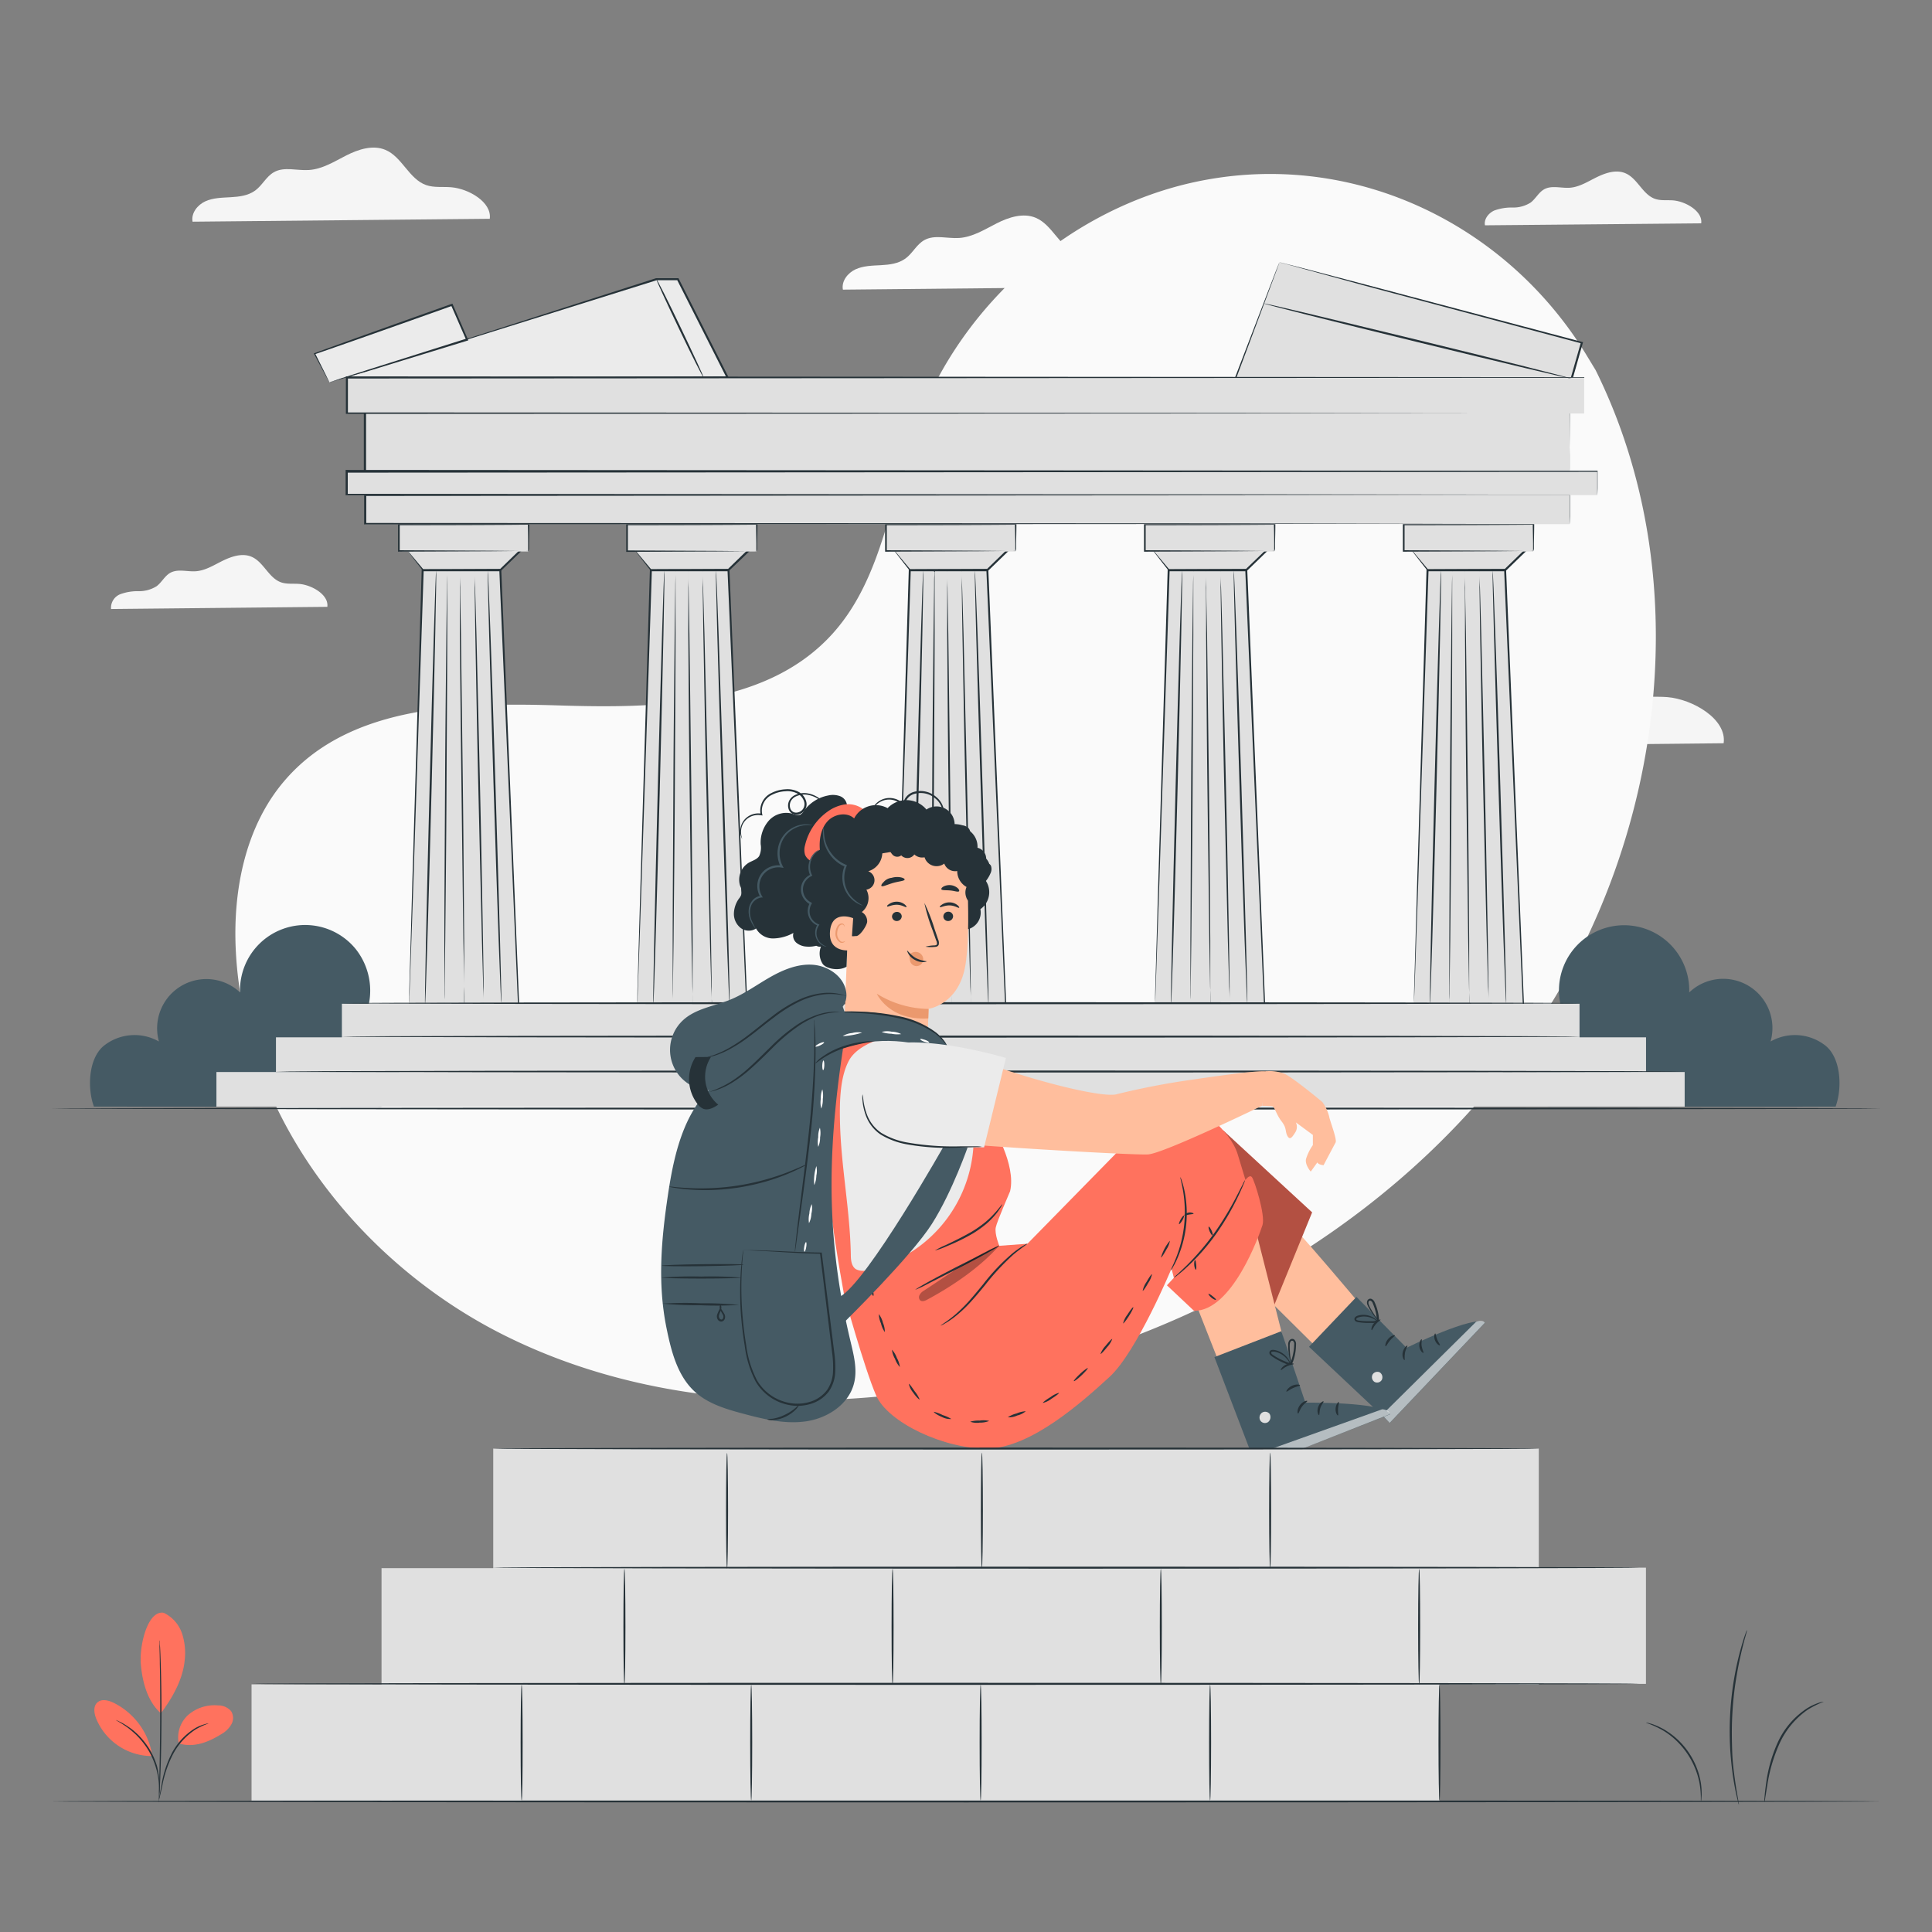 <svg xmlns="http://www.w3.org/2000/svg" viewBox="0 0 500 500"><rect x="0" y="0" width="500" height="500" fill="#808080" stroke="none"/><g id="background-complete"><path d="M295.06,74.2c.59-4.28-5.45-7.79-10-8.16-2.16-.17-4.41.16-6.46-.56-4.44-1.55-6.21-7.28-10.54-9.11-3.24-1.37-7-.15-10.11,1.43s-6.24,3.57-9.75,3.79c-3.05.2-6.37-.93-9,.56-2,1.11-3,3.4-4.86,4.75s-4.14,1.61-6.36,1.73-4.53.14-6.56,1.07-3.7,3.07-3.28,5.26Z" style="fill:#fafafa"></path><path d="M446.08,192.35c.86-6.26-8-11.4-14.6-11.94-3.16-.25-6.45.23-9.45-.81-6.49-2.27-9.08-10.66-15.42-13.33-4.74-2-10.19-.22-14.78,2.09s-9.13,5.22-14.26,5.55c-4.46.29-9.31-1.37-13.21.81-2.91,1.63-4.44,5-7.12,7s-6,2.34-9.3,2.52-6.62.21-9.59,1.57-5.41,4.49-4.8,7.69Z" style="fill:#f5f5f5"></path><path d="M126.75,56.62c.59-4.28-5.45-7.8-10-8.16-2.16-.18-4.41.15-6.46-.56-4.44-1.55-6.21-7.29-10.54-9.11-3.24-1.37-7-.15-10.11,1.43S83.41,43.79,79.9,44c-3.05.2-6.37-.94-9,.56-2,1.11-3,3.4-4.86,4.75s-4.14,1.6-6.36,1.73-4.53.14-6.56,1.07-3.7,3.07-3.28,5.26Z" style="fill:#f5f5f5"></path><path d="M440.27,57.8c.43-3.11-4-5.67-7.26-5.94-1.57-.12-3.2.12-4.7-.4-3.22-1.13-4.51-5.3-7.67-6.63-2.35-1-5.06-.11-7.35,1s-4.54,2.6-7.09,2.76c-2.22.14-4.63-.68-6.57.4-1.45.81-2.21,2.48-3.54,3.46a8.4,8.4,0,0,1-4.63,1.26,12.93,12.93,0,0,0-4.76.78c-1.48.67-2.7,2.23-2.39,3.82Z" style="fill:#f5f5f5"></path><path d="M84.71,157.05c.43-3.11-4-5.67-7.26-5.93-1.57-.13-3.21.11-4.7-.41-3.23-1.12-4.52-5.3-7.67-6.63-2.36-1-5.07-.1-7.35,1s-4.54,2.6-7.09,2.76c-2.22.15-4.63-.68-6.58.41-1.44.81-2.2,2.47-3.53,3.46A8.5,8.5,0,0,1,35.9,153a13,13,0,0,0-4.77.78,3.78,3.78,0,0,0-2.39,3.83Z" style="fill:#f5f5f5"></path></g><g id="background-simple"><path d="M412.94,95.78l-2.21-3.64C392.11,61.46,358.44,43,323,45.2a93.29,93.29,0,0,0-13.59,1.87c-32.27,6.91-60.35,31.31-72,62.57-6.84,18.38-8.75,39.54-21.74,54.13-16.91,19-45.61,19.59-70.85,18.8s-53.95-.12-70.77,19c-10.54,11.93-13.89,28.91-13,44.9,2.25,42.33,31.75,80.18,69.26,99S211.91,365.91,253,357.64C310.48,346,365.17,314.21,398.05,265S439.24,148.86,412.94,95.78Z" style="fill:#fafafa"></path></g><g id="Plants"><path d="M42.36,417.39a9.17,9.17,0,0,1,4.76,5.39,16.23,16.23,0,0,1,.63,7.3c-.53,4.73-3.23,9.51-6.12,13.3-4-3.48-4.91-9.56-5.18-12.66-.43-4.92,1.78-14.06,5.91-13.33" style="fill:#FF725E"></path><path d="M46.26,451.2a7.84,7.84,0,0,1,2.53-7.45,10.41,10.41,0,0,1,7.67-2.39,4.35,4.35,0,0,1,3.37,1.51,3.34,3.34,0,0,1,.05,3.39,6.79,6.79,0,0,1-2.51,2.48c-3.46,2.16-7.2,3.63-11.11,2.46" style="fill:#FF725E"></path><path d="M41.15,465.72a4.82,4.82,0,0,1,.14-1c.13-.69.29-1.57.48-2.63a27.49,27.49,0,0,1,2.72-8.41,16.8,16.8,0,0,1,6-6.41A10.89,10.89,0,0,1,53,446.22c.3-.1.54-.14.7-.18a.72.72,0,0,1,.26,0,18.36,18.36,0,0,0-3.3,1.51,17.46,17.46,0,0,0-5.85,6.37A29.37,29.37,0,0,0,42,462.17c-.24,1.1-.44,2-.59,2.6A5.64,5.64,0,0,1,41.15,465.72Z" style="fill:#263238"></path><path d="M41.3,424.5a2.14,2.14,0,0,1,.05.43c0,.31,0,.72.07,1.22.06,1.06.12,2.59.18,4.49.12,3.79.22,9,.19,14.83s-.16,11-.32,14.84c-.08,1.9-.15,3.43-.22,4.49,0,.5-.06.91-.08,1.22a2.14,2.14,0,0,1-.05.43,1.49,1.49,0,0,1,0-.43c0-.32,0-.72,0-1.22,0-1.11.06-2.63.11-4.5.09-3.79.19-9,.22-14.83s0-11-.09-14.82c0-1.87-.06-3.39-.08-4.5v-1.22A2.06,2.06,0,0,1,41.3,424.5Z" style="fill:#263238"></path><path d="M39.36,454.08a18.34,18.34,0,0,0-10-13.42c-1.33-.64-3.07-1.06-4.17-.06s-.85,2.77-.31,4.15a15.65,15.65,0,0,0,14.39,9.72" style="fill:#FF725E"></path><path d="M30,445.15a4.64,4.64,0,0,1,.84.37,10.51,10.51,0,0,1,1,.51c.36.23.79.44,1.22.77a15.65,15.65,0,0,1,1.39,1,19.92,19.92,0,0,1,1.48,1.35,20.55,20.55,0,0,1,2.82,3.62,20,20,0,0,1,1.85,4.2A16,16,0,0,1,41,459a13.23,13.23,0,0,1,.24,1.73,12.66,12.66,0,0,1,.07,1.44,8.93,8.93,0,0,1,0,1.08,4.42,4.42,0,0,1-.11.92c-.07,0,.06-1.32-.17-3.41a14.64,14.64,0,0,0-.28-1.7c-.11-.61-.3-1.24-.49-1.91A20.49,20.49,0,0,0,38.42,453a20.71,20.71,0,0,0-2.75-3.58,17.8,17.8,0,0,0-1.44-1.35A16.48,16.48,0,0,0,32.89,447C31.17,445.77,30,445.22,30,445.15Z" style="fill:#263238"></path><path d="M440.22,466.19c-.11,0,.08-1.52-.26-3.91a15.6,15.6,0,0,0-.38-1.93,21.13,21.13,0,0,0-.67-2.16,20.67,20.67,0,0,0-5.86-8.42,18.59,18.59,0,0,0-1.79-1.37,15.44,15.44,0,0,0-1.68-1c-2.13-1.14-3.62-1.49-3.58-1.6a4.77,4.77,0,0,1,1,.22,7.74,7.74,0,0,1,1.19.39,12.48,12.48,0,0,1,1.52.67,12.84,12.84,0,0,1,1.75,1,19,19,0,0,1,1.86,1.36,19.92,19.92,0,0,1,6,8.62,18.16,18.16,0,0,1,.64,2.23,14.33,14.33,0,0,1,.33,2,14.5,14.5,0,0,1,.09,1.66,7.86,7.86,0,0,1-.05,1.25A4.24,4.24,0,0,1,440.22,466.19Z" style="fill:#263238"></path><path d="M452.12,421.91a2.65,2.65,0,0,1-.09.46c-.09.35-.21.77-.35,1.28-.32,1.11-.74,2.73-1.2,4.75s-.93,4.42-1.34,7.12-.7,5.69-.85,8.83-.09,6.15,0,8.88.41,5.17.69,7.22.56,3.69.78,4.83c.09.52.16,1,.22,1.31a1.5,1.5,0,0,1,.05.47,1.53,1.53,0,0,1-.15-.45c-.09-.35-.19-.78-.32-1.29-.28-1.12-.61-2.77-.94-4.82s-.62-4.5-.81-7.24a82.06,82.06,0,0,1,.81-17.81c.44-2.71.94-5.13,1.46-7.14s1-3.62,1.37-4.72c.17-.5.32-.91.44-1.26S452.1,421.9,452.12,421.91Z" style="fill:#263238"></path><path d="M472,440.4a24.54,24.54,0,0,0-4.18,2.08,21.59,21.59,0,0,0-7.17,8.5,41.49,41.49,0,0,0-3.24,10.8c-.22,1.36-.4,2.49-.55,3.4a5.72,5.72,0,0,1-.25,1.24,6,6,0,0,1,.05-1.26c.06-.82.18-2,.39-3.44a37.4,37.4,0,0,1,3.13-11,20.85,20.85,0,0,1,7.44-8.58,14.2,14.2,0,0,1,3.15-1.48A4.36,4.36,0,0,1,472,440.4Z" style="fill:#263238"></path><path d="M475.05,286.39c1.76-4.78,1.4-12.44-2.52-15.7a12.77,12.77,0,0,0-14.31-1.15,12.74,12.74,0,0,0-21.05-12.7,16.86,16.86,0,1,0-31.27,8.21,12,12,0,0,0-5.22,21.37Z" style="fill:#455a64"></path><path d="M24.31,286.39c-1.77-4.78-1.41-12.44,2.51-15.7a12.77,12.77,0,0,1,14.31-1.15,12.74,12.74,0,0,1,21-12.7A16.86,16.86,0,0,1,92,245.54a17.32,17.32,0,0,1,1.48,19.51,12,12,0,0,1,5.21,21.37Z" style="fill:#455a64"></path></g><g id="Parthenon"><polygon points="104.42 141.36 109.39 147.51 129.49 147.51 135.24 141.99 133.75 140.81 104.42 141.36" style="fill:#e0e0e0"></polygon><path d="M104.42,141.36a3.35,3.35,0,0,1,.54,0l1.63-.06,6.15-.19c5.24-.15,12.64-.37,21-.53h.09l.08,0,1.49,1.18.24.19-.22.21-1.71,1.64-4,3.87-.08.07h-.1l-20.1-.09h-.08l0-.06c-1.58-2-2.8-3.58-3.61-4.64l-.93-1.21-.3-.4a4.11,4.11,0,0,1,.38.43l1,1.2,3.7,4.41-.13-.06,20.1-.09-.18.07,4-3.88,1.71-1.64,0,.39L133.59,141l.16.05c-8.22.16-15.48.21-20.75.26l-6.24,0h-2.34Z" style="fill:#263238"></path><polygon points="105.85 260.07 109.39 147.51 129.49 147.51 134.22 260.07 105.85 260.07" style="fill:#e0e0e0"></polygon><path d="M105.85,260.07h.5l1.44,0,5.56,0,20.87-.08-.16.16c-1.05-24.6-2.75-64-4.66-108.4-.05-1.39-.11-2.78-.17-4.16l.26.25h-20.1l.26-.25c-1.06,32-2,60.08-2.64,80.21-.35,10.07-.63,18.14-.82,23.71-.1,2.78-.18,4.93-.24,6.4,0,.72,0,1.28-.06,1.67s0,.57,0,.57v-.54c0-.38,0-.93,0-1.63,0-1.47.09-3.6.16-6.35.16-5.56.39-13.61.67-23.65.61-20.18,1.45-48.35,2.41-80.4v-.25h20.6v.25c.06,1.38.12,2.76.17,4.16,1.83,44.37,3.45,83.8,4.46,108.41v.16h-.17l-21-.09-5.53,0-1.41,0A4,4,0,0,1,105.85,260.07Z" style="fill:#263238"></path><path d="M110,260.07c-.14,0,.38-25.18,1.18-56.23s1.55-56.22,1.7-56.22-.39,25.18-1.18,56.24S110.15,260.08,110,260.07Z" style="fill:#263238"></path><path d="M115,259.78a.94.94,0,0,1,0-.29l0-.85q0-1.18,0-3.27c0-2.88,0-7,0-12,0-10.18.11-24.18.18-39.65s.25-29.47.34-39.65c.06-5.05.12-9.15.16-12,0-1.39.05-2.48.07-3.27,0-.35,0-.63,0-.85a1.11,1.11,0,0,1,0-.29,1.64,1.64,0,0,1,0,.29c0,.22,0,.5,0,.85q0,1.19,0,3.27c0,2.87,0,7,0,12,0,10.18-.12,24.18-.19,39.65s-.24,29.47-.33,39.65c-.07,5.05-.12,9.14-.16,12,0,1.39,0,2.48-.07,3.27,0,.35,0,.63,0,.85A1.11,1.11,0,0,1,115,259.78Z" style="fill:#263238"></path><path d="M120.21,259.78a1.11,1.11,0,0,1,0-.29c0-.22,0-.5,0-.85,0-.79,0-1.88-.08-3.27,0-2.88-.12-7-.21-12-.13-10.18-.3-24.18-.49-39.65S119.1,174.22,119,164c0-5,0-9.14,0-12,0-1.39,0-2.48,0-3.26,0-.35,0-.63,0-.85a1,1,0,0,1,0-.29,1,1,0,0,1,0,.28c0,.22,0,.5,0,.85q0,1.19.09,3.27c0,2.88.12,7,.2,12,.13,10.18.31,24.18.5,39.66s.25,29.47.34,39.65c0,5,0,9.14,0,12,0,1.39,0,2.48,0,3.27,0,.35,0,.63,0,.85A1.64,1.64,0,0,1,120.21,259.78Z" style="fill:#263238"></path><path d="M125.18,259.77a1.11,1.11,0,0,1,0-.29c0-.22,0-.5,0-.85q0-1.19-.12-3.27c-.08-2.87-.2-7-.34-12-.24-10.18-.57-24.18-.93-39.65s-.58-29.47-.78-39.65c-.07-5-.13-9.14-.17-12,0-1.39,0-2.48,0-3.26v-.85a1,1,0,0,1,0-.29,1.67,1.67,0,0,1,0,.28c0,.22,0,.5,0,.85q0,1.19.12,3.27c.08,2.87.2,7,.34,12,.24,10.18.57,24.18.93,39.65s.58,29.47.77,39.65c.08,5,.14,9.14.18,12,0,1.39,0,2.48,0,3.27,0,.35,0,.63,0,.85A.94.94,0,0,1,125.18,259.77Z" style="fill:#263238"></path><path d="M129.75,259.77c-.15,0-1.05-25.1-2-56.06s-1.65-56.08-1.51-56.08,1.05,25.09,2,56.06S129.89,259.76,129.75,259.77Z" style="fill:#263238"></path><rect x="103.12" y="135.66" width="33.58" height="7.07" style="fill:#e0e0e0"></rect><path d="M136.7,142.73a3.62,3.62,0,0,1,0-.51c0-.36,0-.82,0-1.4,0-1.25,0-3-.08-5.16l.15.14c-7.31.07-19.62.12-33.58.12h0l.26-.26h0v7l-.26-.26,23.86.12,7.09.07,1.93,0,.7,0a4.8,4.8,0,0,1-.63,0l-1.87,0-7,.07-24,.11h-.26v-7.31h0l.26-.26h0c14,0,26.27,0,33.58.11h.15v.15c0,2.21-.06,4-.08,5.25,0,.56,0,1,0,1.37A2.42,2.42,0,0,1,136.7,142.73Z" style="fill:#263238"></path><polygon points="163.48 141.36 168.45 147.51 188.54 147.51 194.3 141.99 192.8 140.81 163.48 141.36" style="fill:#e0e0e0"></polygon><path d="M163.48,141.36a3.35,3.35,0,0,1,.54,0l1.63-.06,6.15-.19c5.24-.15,12.64-.37,21-.53h.09l.07,0c.47.38,1,.78,1.5,1.18l.23.19-.21.21c-.54.52-1.13,1.07-1.71,1.64l-4.05,3.87-.07.07h-.11l-20.09-.09h-.08l-.05-.06c-1.58-2-2.8-3.58-3.62-4.64l-.93-1.21-.29-.4.38.43,1,1.2,3.7,4.41-.13-.06,20.09-.09-.17.07,4-3.88,1.71-1.64,0,.39-1.5-1.18.17.05c-8.22.16-15.48.21-20.76.26l-6.24,0h-2.33Z" style="fill:#263238"></path><polygon points="164.91 260.07 168.45 147.51 188.54 147.51 193.28 260.07 164.91 260.07" style="fill:#e0e0e0"></polygon><path d="M164.91,260.07h.49l1.44,0,5.57,0,20.87-.08-.16.16c-1.06-24.6-2.75-64-4.66-108.4l-.18-4.16.26.25H168.45l.25-.25c-1,32-2,60.08-2.64,80.21-.34,10.07-.62,18.14-.82,23.71-.1,2.78-.18,4.93-.23,6.4,0,.72,0,1.28-.07,1.67s0,.57,0,.57,0-.17,0-.54l0-1.63c0-1.47.1-3.6.17-6.35.15-5.56.38-13.61.67-23.65.6-20.18,1.45-48.35,2.41-80.4v-.25h20.59v.25c.06,1.38.12,2.76.18,4.16,1.82,44.37,3.44,83.8,4.45,108.41v.16h-.16l-21-.09-5.52,0-1.42,0A3.92,3.92,0,0,1,164.91,260.07Z" style="fill:#263238"></path><path d="M169.07,260.07c-.15,0,.38-25.18,1.17-56.23s1.56-56.22,1.7-56.22-.38,25.18-1.18,56.24S169.21,260.08,169.07,260.07Z" style="fill:#263238"></path><path d="M174.09,259.78a1.11,1.11,0,0,1,0-.29c0-.22,0-.5,0-.85,0-.79,0-1.88,0-3.27v-12c0-10.18.11-24.18.18-39.65s.25-29.47.33-39.65c.07-5.05.12-9.15.16-12,0-1.39.06-2.48.07-3.27,0-.35,0-.63,0-.85a1.11,1.11,0,0,1,0-.29,1.11,1.11,0,0,1,0,.29c0,.22,0,.5,0,.85q0,1.19,0,3.27v12c0,10.18-.11,24.18-.18,39.65s-.25,29.47-.33,39.65c-.07,5.05-.13,9.14-.16,12,0,1.39-.06,2.48-.07,3.27,0,.35,0,.63,0,.85A1.64,1.64,0,0,1,174.09,259.78Z" style="fill:#263238"></path><path d="M179.26,259.78a1.11,1.11,0,0,1,0-.29c0-.22,0-.5,0-.85,0-.79,0-1.88-.08-3.27-.05-2.88-.13-7-.21-12-.13-10.18-.3-24.18-.5-39.65s-.25-29.48-.34-39.66c0-5,0-9.14,0-12,0-1.39,0-2.48,0-3.26,0-.35,0-.63,0-.85a1.51,1.51,0,0,1,0-.29,1,1,0,0,1,0,.28c0,.22,0,.5,0,.85,0,.79,0,1.88.08,3.27.05,2.88.12,7,.21,12,.13,10.18.3,24.18.49,39.66s.26,29.47.34,39.65c0,5,0,9.14,0,12,0,1.39,0,2.48,0,3.27,0,.35,0,.63,0,.85A1.11,1.11,0,0,1,179.26,259.78Z" style="fill:#263238"></path><path d="M184.24,259.77a1.11,1.11,0,0,1,0-.29c0-.22,0-.5-.05-.85q0-1.19-.12-3.27c-.08-2.87-.2-7-.34-12-.24-10.18-.56-24.18-.93-39.65s-.57-29.47-.77-39.65c-.07-5-.13-9.14-.18-12,0-1.39,0-2.48,0-3.26,0-.35,0-.63,0-.85a1.51,1.51,0,0,1,0-.29.9.9,0,0,1,0,.28c0,.22,0,.5,0,.85q0,1.19.12,3.27c.08,2.87.19,7,.34,12,.24,10.18.56,24.18.93,39.65s.57,29.47.77,39.65c.07,5,.13,9.14.18,12,0,1.39,0,2.48,0,3.27,0,.35,0,.63,0,.85A1.64,1.64,0,0,1,184.24,259.77Z" style="fill:#263238"></path><path d="M188.8,259.77c-.14,0-1.05-25.1-2-56.06s-1.66-56.08-1.51-56.08,1,25.09,2,56.06S189,259.76,188.8,259.77Z" style="fill:#263238"></path><rect x="162.18" y="135.66" width="33.58" height="7.07" style="fill:#e0e0e0"></rect><path d="M195.75,142.73a3.62,3.62,0,0,1,0-.51c0-.36,0-.82,0-1.4,0-1.25-.05-3-.08-5.16l.14.14c-7.3.07-19.62.12-33.57.12h0l.26-.26h0v3.57c0,1.18,0,2.34,0,3.48l-.25-.26,23.85.12,7.1.07,1.93,0,.69,0a4.52,4.52,0,0,1-.62,0l-1.88,0-7,.07-24,.11h-.26v-7.31h0l.26-.26h0c13.95,0,26.27,0,33.57.11h.15v.15c0,2.21-.06,4-.08,5.25,0,.56,0,1,0,1.37A2.42,2.42,0,0,1,195.75,142.73Z" style="fill:#263238"></path><polygon points="230.48 141.36 235.44 147.51 255.54 147.51 261.3 141.99 259.8 140.81 230.48 141.36" style="fill:#e0e0e0"></polygon><path d="M230.48,141.36a3.12,3.12,0,0,1,.53,0l1.64-.06,6.14-.19c5.25-.15,12.65-.37,21-.53h.1l.07,0c.47.38,1,.78,1.5,1.18l.23.19-.21.21c-.55.52-1.13,1.07-1.71,1.64l-4,3.87-.07.07h-.11l-20.1-.09h-.08l-.05-.06c-1.58-2-2.79-3.58-3.61-4.64l-.93-1.21a2.61,2.61,0,0,1-.29-.4l.38.43,1,1.2,3.69,4.41-.13-.06,20.1-.09-.17.07,4-3.88,1.71-1.64,0,.39-1.5-1.18.16.05c-8.22.16-15.48.21-20.75.26l-6.24,0h-2.33Z" style="fill:#263238"></path><polygon points="231.9 260.07 235.44 147.51 255.54 147.51 260.27 260.07 231.9 260.07" style="fill:#e0e0e0"></polygon><path d="M231.9,260.07h.5l1.44,0,5.57,0,20.86-.08-.15.16c-1.06-24.6-2.76-64-4.66-108.4l-.18-4.16.26.25h-20.1l.26-.25c-1,32-2,60.08-2.64,80.21-.35,10.07-.62,18.14-.82,23.71-.1,2.78-.18,4.93-.23,6.4,0,.72,0,1.28-.07,1.67s0,.57,0,.57v-.54c0-.38,0-.93,0-1.63,0-1.47.09-3.6.17-6.35.15-5.56.38-13.61.67-23.65.6-20.18,1.45-48.35,2.41-80.4v-.25h20.59v.25c.06,1.38.12,2.76.18,4.16,1.82,44.37,3.44,83.8,4.45,108.41v.16h-.17l-21-.09-5.53,0-1.41,0A4.24,4.24,0,0,1,231.9,260.07Z" style="fill:#263238"></path><path d="M236.06,260.07c-.14,0,.39-25.18,1.18-56.23s1.56-56.22,1.7-56.22-.38,25.18-1.18,56.24S236.21,260.08,236.06,260.07Z" style="fill:#263238"></path><path d="M241.08,259.78s0-.1,0-.29l0-.85q0-1.18,0-3.27v-12c0-10.18.11-24.18.18-39.65s.24-29.47.33-39.65c.07-5.05.12-9.15.16-12,0-1.39,0-2.48.07-3.27,0-.35,0-.63,0-.85a.15.15,0,1,1,.06,0c0,.22,0,.5,0,.85,0,.79,0,1.88,0,3.27,0,2.87,0,7,0,12,0,10.18-.11,24.18-.18,39.65s-.25,29.47-.34,39.65c-.06,5.05-.12,9.14-.16,12,0,1.39-.05,2.48-.07,3.27,0,.35,0,.63,0,.85A1.11,1.11,0,0,1,241.08,259.78Z" style="fill:#263238"></path><path d="M246.26,259.78a1.11,1.11,0,0,1,0-.29c0-.22,0-.5,0-.85q0-1.18-.09-3.27c-.05-2.88-.12-7-.21-12-.12-10.18-.3-24.18-.49-39.65s-.25-29.48-.34-39.66c0-5,0-9.14,0-12,0-1.39,0-2.48,0-3.26,0-.35,0-.63,0-.85a.88.88,0,0,1,0-.29,1,1,0,0,1,0,.28c0,.22,0,.5,0,.85,0,.79,0,1.88.08,3.27.05,2.88.12,7,.21,12,.13,10.18.3,24.18.49,39.66s.26,29.47.34,39.65c0,5,0,9.14,0,12,0,1.39,0,2.48,0,3.27,0,.35,0,.63,0,.85A.94.94,0,0,1,246.26,259.78Z" style="fill:#263238"></path><path d="M251.24,259.77a1.36,1.36,0,0,1,0-.29c0-.22,0-.5,0-.85q0-1.19-.12-3.27c-.08-2.87-.2-7-.34-12-.24-10.18-.57-24.18-.93-39.65s-.57-29.47-.77-39.65c-.08-5-.14-9.14-.18-12,0-1.39,0-2.48,0-3.26,0-.35,0-.63,0-.85a.88.88,0,0,1,0-.29.9.9,0,0,1,0,.28c0,.22,0,.5,0,.85,0,.79.06,1.88.11,3.27.09,2.87.2,7,.35,12,.23,10.18.56,24.18.92,39.65s.58,29.47.78,39.65c.07,5,.13,9.14.17,12,0,1.39,0,2.48,0,3.27v.85A1.64,1.64,0,0,1,251.24,259.77Z" style="fill:#263238"></path><path d="M255.8,259.77c-.14,0-1.05-25.1-2-56.06s-1.65-56.08-1.51-56.08,1.06,25.09,2,56.06S256,259.76,255.8,259.77Z" style="fill:#263238"></path><rect x="229.17" y="135.66" width="33.58" height="7.07" style="fill:#e0e0e0"></rect><path d="M262.75,142.73a3.62,3.62,0,0,1,0-.51c0-.36,0-.82,0-1.4,0-1.25-.05-3-.09-5.16l.15.14c-7.3.07-19.62.12-33.57.12h0l.26-.26h0v7l-.26-.26,23.86.12,7.1.07,1.93,0,.69,0a4.61,4.61,0,0,1-.63,0l-1.87,0-7,.07-24,.11h-.25v-3.74c0-.59,0-1.19,0-1.79v-1.78h0l.26-.26h0c13.95,0,26.27,0,33.57.11h.15v.15c0,2.21-.06,4-.08,5.25,0,.56,0,1,0,1.37A2.42,2.42,0,0,1,262.75,142.73Z" style="fill:#263238"></path><polygon points="297.48 141.36 302.44 147.51 322.54 147.51 328.29 141.99 326.8 140.81 297.48 141.36" style="fill:#e0e0e0"></polygon><path d="M297.48,141.36a3.12,3.12,0,0,1,.53,0l1.63-.06,6.15-.19c5.24-.15,12.64-.37,21-.53h.09l.08,0c.47.38,1,.78,1.5,1.18l.23.19-.22.21c-.54.52-1.12,1.07-1.7,1.64l-4,3.87-.08.07h-.1l-20.1-.09h-.08l-.05-.06c-1.58-2-2.79-3.58-3.61-4.64l-.93-1.21a2.61,2.61,0,0,1-.29-.4l.38.43,1,1.2,3.7,4.41-.13-.06,20.1-.09-.18.07,4.05-3.88,1.7-1.64,0,.39L326.64,141l.16.05c-8.22.16-15.48.21-20.75.26l-6.24,0h-2.33Z" style="fill:#263238"></path><polygon points="298.9 260.07 302.44 147.51 322.54 147.51 327.27 260.07 298.9 260.07" style="fill:#e0e0e0"></polygon><path d="M298.9,260.07h.5l1.44,0,5.56,0,20.87-.08-.15.16c-1.06-24.6-2.76-64-4.66-108.4l-.18-4.16.26.25h-20.1l.26-.25c-1.05,32-2,60.08-2.64,80.21-.35,10.07-.63,18.14-.82,23.71-.1,2.78-.18,4.93-.23,6.4,0,.72-.06,1.28-.07,1.67s0,.57,0,.57v-.54c0-.38,0-.93,0-1.63,0-1.47.09-3.6.16-6.35.16-5.56.39-13.61.67-23.65.61-20.18,1.45-48.35,2.42-80.4v-.25h20.6v.25c.06,1.38.12,2.76.18,4.16,1.82,44.37,3.44,83.8,4.45,108.41v.16h-.17l-21-.09-5.53,0-1.41,0A4,4,0,0,1,298.9,260.07Z" style="fill:#263238"></path><path d="M303.06,260.07c-.14,0,.39-25.18,1.18-56.23s1.55-56.22,1.7-56.22-.39,25.18-1.18,56.24S303.21,260.08,303.06,260.07Z" style="fill:#263238"></path><path d="M308.08,259.78a.94.94,0,0,1,0-.29l0-.85q0-1.18,0-3.27c0-2.88,0-7,0-12,.05-10.18.11-24.18.19-39.65s.24-29.47.33-39.65c.07-5.05.12-9.15.16-12,0-1.39.05-2.48.07-3.27,0-.35,0-.63,0-.85a1.11,1.11,0,0,1,0-.29.94.94,0,0,1,0,.29c0,.22,0,.5,0,.85q0,1.19,0,3.27c0,2.87,0,7,0,12-.05,10.18-.11,24.18-.18,39.65s-.25,29.47-.34,39.65c-.06,5.05-.12,9.14-.16,12,0,1.39,0,2.48-.07,3.27,0,.35,0,.63,0,.85A1.11,1.11,0,0,1,308.08,259.78Z" style="fill:#263238"></path><path d="M313.26,259.78a1.11,1.11,0,0,1,0-.29c0-.22,0-.5,0-.85,0-.79,0-1.88-.08-3.27-.05-2.88-.12-7-.21-12-.12-10.18-.3-24.18-.49-39.65s-.25-29.48-.34-39.66c0-5,0-9.14-.05-12,0-1.39,0-2.48,0-3.26l0-.85a.88.88,0,0,1,0-.29,1,1,0,0,1,0,.28c0,.22,0,.5,0,.85q0,1.19.09,3.27c0,2.88.12,7,.21,12,.12,10.18.3,24.18.49,39.66s.25,29.47.34,39.65c0,5,0,9.14,0,12,0,1.39,0,2.48,0,3.27,0,.35,0,.63,0,.85A.94.94,0,0,1,313.26,259.78Z" style="fill:#263238"></path><path d="M318.23,259.77a2.25,2.25,0,0,1,0-.29c0-.22,0-.5,0-.85q0-1.19-.12-3.27c-.08-2.87-.2-7-.34-12-.24-10.18-.57-24.18-.93-39.65s-.58-29.47-.77-39.65c-.08-5-.14-9.14-.18-12,0-1.39,0-2.48,0-3.26,0-.35,0-.63,0-.85a.88.88,0,0,1,0-.29.9.9,0,0,1,0,.28c0,.22,0,.5,0,.85q0,1.19.12,3.27c.08,2.87.2,7,.34,12,.24,10.18.57,24.18.93,39.65s.58,29.47.78,39.65c.07,5,.13,9.14.17,12,0,1.39,0,2.48,0,3.27,0,.35,0,.63,0,.85A.94.94,0,0,1,318.23,259.77Z" style="fill:#263238"></path><path d="M322.8,259.77c-.14,0-1.05-25.1-2-56.06s-1.65-56.08-1.51-56.08,1.05,25.09,2,56.06S322.94,259.76,322.8,259.77Z" style="fill:#263238"></path><rect x="296.17" y="135.66" width="33.58" height="7.07" style="fill:#e0e0e0"></rect><path d="M329.75,142.73a3.62,3.62,0,0,1,0-.51c0-.36,0-.82,0-1.4,0-1.25,0-3-.08-5.16l.15.14c-7.31.07-19.62.12-33.58.12h0l.26-.26h0v7l-.26-.26,23.86.12,7.1.07,1.93,0,.69,0a4.8,4.8,0,0,1-.63,0l-1.87,0-7,.07-24,.11h-.25v-.26c0-1.14,0-2.3,0-3.48v-3.57h0l.26-.26h0c14,0,26.27,0,33.58.11h.15v.15c0,2.21-.06,4-.08,5.25,0,.56,0,1,0,1.37A2.42,2.42,0,0,1,329.75,142.73Z" style="fill:#263238"></path><polygon points="364.47 141.36 369.44 147.51 389.54 147.51 395.29 141.99 393.8 140.81 364.47 141.36" style="fill:#e0e0e0"></polygon><path d="M364.47,141.36a3.35,3.35,0,0,1,.54,0l1.63-.06,6.15-.19c5.24-.15,12.64-.37,21-.53h.09l.07,0,1.5,1.18.24.19-.22.21-1.71,1.64-4,3.87-.08.07h-.1l-20.1-.09h-.08l-.05-.06c-1.58-2-2.8-3.58-3.62-4.64l-.92-1.21c-.21-.27-.31-.41-.3-.4a4.11,4.11,0,0,1,.38.43l1,1.2,3.7,4.41-.13-.06,20.1-.09-.18.07,4-3.88,1.71-1.64,0,.39-1.5-1.18.17.05c-8.22.16-15.48.21-20.75.26l-6.24,0h-2.34Z" style="fill:#263238"></path><polygon points="365.9 260.07 369.44 147.51 389.54 147.51 394.27 260.07 365.9 260.07" style="fill:#e0e0e0"></polygon><path d="M365.9,260.07h.5l1.44,0,5.56,0,20.87-.08-.16.16c-1.05-24.6-2.75-64-4.66-108.4-.06-1.39-.11-2.78-.17-4.16l.26.25h-20.1l.26-.25c-1.06,32-2,60.08-2.64,80.21-.35,10.07-.63,18.14-.82,23.71-.1,2.78-.18,4.93-.24,6.4,0,.72-.05,1.28-.06,1.67s0,.57,0,.57,0-.17,0-.54l0-1.63c0-1.47.09-3.6.16-6.35.16-5.56.39-13.61.67-23.65.61-20.18,1.45-48.35,2.41-80.4v-.25h20.6v.25c.06,1.38.12,2.76.17,4.16,1.83,44.37,3.45,83.8,4.46,108.41v.16h-.17l-21-.09-5.53,0-1.41,0A4,4,0,0,1,365.9,260.07Z" style="fill:#263238"></path><path d="M370.06,260.07c-.14,0,.38-25.18,1.18-56.23s1.55-56.22,1.7-56.22-.39,25.18-1.18,56.24S370.2,260.08,370.06,260.07Z" style="fill:#263238"></path><path d="M375.08,259.78a.94.94,0,0,1,0-.29c0-.22,0-.5,0-.85,0-.79,0-1.88,0-3.27,0-2.88,0-7,0-12,.05-10.18.11-24.18.18-39.65s.25-29.47.34-39.65c.06-5.05.12-9.15.16-12,0-1.39.05-2.48.07-3.27,0-.35,0-.63,0-.85a1.11,1.11,0,0,1,0-.29,1.64,1.64,0,0,1,0,.29l0,.85q0,1.19,0,3.27v12c0,10.18-.11,24.18-.18,39.65s-.24,29.47-.33,39.65c-.07,5.05-.12,9.14-.16,12,0,1.39,0,2.48-.07,3.27,0,.35,0,.63,0,.85A1.11,1.11,0,0,1,375.08,259.78Z" style="fill:#263238"></path><path d="M380.26,259.78a1.11,1.11,0,0,1,0-.29c0-.22,0-.5,0-.85,0-.79-.05-1.88-.08-3.27-.05-2.88-.12-7-.21-12-.13-10.18-.3-24.18-.49-39.65s-.26-29.48-.34-39.66c0-5,0-9.14-.05-12,0-1.39,0-2.48,0-3.26,0-.35,0-.63,0-.85a1,1,0,0,1,0-.29,1,1,0,0,1,0,.28c0,.22,0,.5,0,.85q0,1.19.09,3.27c0,2.88.12,7,.2,12,.13,10.18.31,24.18.5,39.66s.25,29.47.34,39.65c0,5,0,9.14,0,12,0,1.39,0,2.48,0,3.27,0,.35,0,.63,0,.85A1.64,1.64,0,0,1,380.26,259.78Z" style="fill:#263238"></path><path d="M385.23,259.77a1.11,1.11,0,0,1,0-.29c0-.22,0-.5,0-.85q0-1.19-.12-3.27c-.09-2.87-.2-7-.34-12-.24-10.18-.57-24.18-.93-39.65s-.58-29.47-.78-39.65c-.07-5-.13-9.14-.17-12,0-1.39,0-2.48,0-3.26v-.85a1,1,0,0,1,0-.29,1.67,1.67,0,0,1,0,.28c0,.22,0,.5,0,.85q0,1.19.12,3.27c.08,2.87.2,7,.34,12,.24,10.18.57,24.18.93,39.65s.57,29.47.77,39.65c.08,5,.14,9.14.18,12,0,1.39,0,2.48,0,3.27,0,.35,0,.63,0,.85A.94.94,0,0,1,385.23,259.77Z" style="fill:#263238"></path><path d="M389.8,259.77c-.15,0-1.05-25.1-2-56.06s-1.65-56.08-1.51-56.08,1.05,25.09,2,56.06S389.94,259.76,389.8,259.77Z" style="fill:#263238"></path><rect x="363.17" y="135.66" width="33.58" height="7.07" style="fill:#e0e0e0"></rect><path d="M396.75,142.73a3.62,3.62,0,0,1,0-.51c0-.36,0-.82,0-1.4,0-1.25-.05-3-.08-5.16l.15.14c-7.31.07-19.62.12-33.58.12h0l.26-.26h0v7l-.26-.26,23.86.12,7.09.07,1.93,0,.7,0a4.8,4.8,0,0,1-.63,0l-1.87,0-7,.07-24,.11h-.26v-7.31h0l.26-.26h0c14,0,26.27,0,33.58.11h.15v.15c0,2.21-.06,4-.08,5.25,0,.56,0,1,0,1.37A2.42,2.42,0,0,1,396.75,142.73Z" style="fill:#263238"></path><rect x="71.42" y="268.46" width="354.57" height="8.95" style="fill:#e0e0e0"></rect><rect x="56.01" y="277.44" width="379.98" height="8.95" style="fill:#e0e0e0"></rect><rect x="88.48" y="259.77" width="320.3" height="8.95" style="fill:#e0e0e0"></rect><path d="M409.16,259.63c0,.14-71.81.26-160.38.26s-160.39-.12-160.39-.26,71.8-.26,160.39-.26S409.16,259.48,409.16,259.63Z" style="fill:#263238"></path><path d="M409.16,268.27c0,.15-71.81.26-160.38.26s-160.39-.11-160.39-.26,71.8-.26,160.39-.26S409.16,268.13,409.16,268.27Z" style="fill:#263238"></path><path d="M436,277.31c0,.14-81.63.26-182.31.26s-182.32-.12-182.32-.26,81.61-.26,182.32-.26S436,277.17,436,277.31Z" style="fill:#263238"></path><rect x="94.47" y="104.77" width="311.76" height="17.34" style="fill:#e0e0e0"></rect><path d="M406.23,122.11s0-.36,0-1.07,0-1.78,0-3.21c0-2.87,0-7.19-.05-13.06l.08.08L94.48,105h0l.26-.26v17.34l-.26-.26,221,.11,66.44.08,18,0,4.69,0,1.61,0-1.57,0-4.66,0-18,0-66.38.08-221.19.11h-.26V104.51h.27l311.75.18h.08v.08c0,5.89,0,10.23-.05,13.11,0,1.42,0,2.48,0,3.19S406.23,122.11,406.23,122.11Z" style="fill:#263238"></path><rect x="94.47" y="128.15" width="311.76" height="7.51" style="fill:#e0e0e0"></rect><path d="M406.23,135.66s0-.64,0-1.89,0-3.12,0-5.62l.05,0-311.75.21h0l.26-.26v7.51l-.26-.26,220.65.1,66.66.08,18.11,0,4.72,0,1.62,0-1.58,0H400l-18.06,0-66.59.08-220.85.11h-.26v-8h.27l311.75.21h.06v.06c0,2.51,0,4.39,0,5.65S406.23,135.66,406.23,135.66Z" style="fill:#263238"></path><polygon points="89.67 97.67 169.87 72.26 175.43 72.26 188.28 97.67 89.67 97.67" style="fill:#ebebeb"></polygon><path d="M89.67,97.67l98.61-.26-.23.38-4.41-8.72c-2.88-5.71-5.71-11.3-8.44-16.69l.23.14h-5.49L89.67,97.67,169.79,72h5.8l.07.14,8.44,16.69,4.41,8.72.19.38h-.42Z" style="fill:#263238"></path><path d="M331.13,67.85c1.08.21,78.26,20.88,78.26,20.88L406.75,98h-87l11.42-30.16Z" style="fill:#e0e0e0"></path><path d="M331.13,67.85s-.06.19-.19.55-.33.9-.57,1.58l-2.24,6c-1.95,5.23-4.77,12.76-8.24,22l-.18-.25,72.71-.07h14.33l-.25.19q1.35-4.74,2.65-9.28l.17.32L353.47,74,337.08,69.5l-4.41-1.21L331.53,68l-.4-.12.38.08,1.12.28L337,69.35l16.36,4.29,56.08,14.85.25.06-.07.25q-1.29,4.55-2.63,9.28l-.06.18H392.42l-72.71-.08h-.27l.1-.25c3.57-9.31,6.46-16.85,8.46-22.08,1-2.58,1.78-4.58,2.31-6l.61-1.54C331.05,68,331.13,67.85,331.13,67.85Z" style="fill:#263238"></path><polygon points="85.24 98.96 81.42 91.54 116.94 78.91 120.85 87.92 85.24 98.96" style="fill:#ebebeb"></polygon><path d="M85.24,99A4.51,4.51,0,0,1,86,98.7L88,98l7.48-2.39,25.32-8-.16.34-3.71-8.52L116.7,79l.33.14C102.29,84.4,89.29,89,81.47,91.68l.08-.21,2.73,5.47L85,98.42a2.66,2.66,0,0,1,.24.54,4.26,4.26,0,0,1-.27-.47c-.2-.35-.45-.82-.78-1.42-.69-1.31-1.67-3.15-2.9-5.46l-.08-.15.16-.06c7.77-2.84,20.74-7.49,35.48-12.73l.23-.08.1.22.21.48c1.27,2.92,2.5,5.78,3.7,8.53l.11.26-.27.09L95.4,96,87.92,98.2l-2,.58A6.12,6.12,0,0,1,85.24,99Z" style="fill:#263238"></path><rect x="89.67" y="97.67" width="320.3" height="9.34" style="fill:#e0e0e0"></rect><path d="M410,107s0-.76,0-2.3,0-3.88,0-7l.06.06-320.28.2h0l.26-.26V107l-.26-.26,226.76.11,68.44.07,18.6,0,4.84,0,1.66,0-1.62,0-4.81,0-18.53,0-68.39.08-226.95.11h-.26V97.41h.28l320.28.2H410v.06c0,3.18,0,5.52,0,7.07S410,107,410,107Z" style="fill:#263238"></path><rect x="89.67" y="122.11" width="323.69" height="6.04" style="fill:#e0e0e0"></rect><path d="M413.36,128.15s0-.48,0-1.48,0-2.49,0-4.56l.05,0-323.67.21h0l.26-.26v6l-.26-.26,229,.11,69.25.08,18.83,0,4.9,0c1.11,0,1.68,0,1.68,0h-1.64l-4.87,0-18.77,0-69.18.08-229.23.11h-.26v-6.56h.28l323.67.21h.05v0c0,2.08,0,3.59,0,4.59S413.36,128.15,413.36,128.15Z" style="fill:#263238"></path><path d="M406.75,98c0,.14-17.9-4.1-39.9-9.47s-39.81-9.84-39.77-10S345,82.66,367,88,406.78,97.87,406.75,98Z" style="fill:#263238"></path><path d="M182.07,97.67c-.13.06-3-5.58-6.34-12.59s-6-12.76-5.86-12.82,3,5.58,6.33,12.59S182.2,97.61,182.07,97.67Z" style="fill:#263238"></path></g><g id="Floor"><path d="M486.83,466.2c0,.14-106,.26-236.8.26s-236.82-.12-236.82-.26,106-.26,236.82-.26S486.83,466.05,486.83,466.2Z" style="fill:#263238"></path><path d="M486.83,286.89c0,.14-106,.26-236.8.26S13.21,287,13.21,286.89s106-.26,236.82-.26S486.83,286.74,486.83,286.89Z" style="fill:#263238"></path></g><g id="Character"><path d="M334.84,317.94c.82-.09,27.48,31.94,27.48,31.94s-8.26,8.68-13.74,6.61l-21.81-21.63Z" style="fill:#ffbe9d"></path><path d="M351.05,335.64,364,348.81s17.72-8.69,20.34-6.49l-24.63,25.92-20.94-19.69Z" style="fill:#455a64"></path><path d="M355.21,355.76a1.46,1.46,0,0,0,.52,1.88,1.4,1.4,0,0,0,1.86-.5,1.52,1.52,0,0,0-.55-2,1.46,1.46,0,0,0-1.89.72" style="fill:#e0e0e0"></path><g style="opacity:0.6"><path d="M359.66,368.24l-2-2.06L382,342.09s1.6-.67,2.29.23Z" style="fill:#fff"></path></g><path d="M364.22,348.26c.12.13-.42.81-.61,1.82s0,1.85-.12,1.92-.72-.82-.47-2S364.13,348.12,364.22,348.26Z" style="fill:#263238"></path><path d="M367.93,346.61c.15.09-.16.84,0,1.78s.57,1.6.45,1.72-.92-.48-1.05-1.65S367.8,346.5,367.93,346.61Z" style="fill:#263238"></path><path d="M372.65,348.16c-.08.14-.88-.29-1.27-1.27s-.09-1.84.06-1.79.18.76.51,1.57S372.76,348,372.65,348.16Z" style="fill:#263238"></path><path d="M361,345.59c.06.16-.66.57-1.29,1.34s-.94,1.53-1.11,1.49-.11-1,.64-1.89S360.91,345.43,361,345.59Z" style="fill:#263238"></path><path d="M357.28,341.53c.05.14-.67.5-1.28,1.24s-.84,1.51-1,1.48-.13-1,.59-1.81S357.26,341.39,357.28,341.53Z" style="fill:#263238"></path><path d="M356.56,341.63a3.46,3.46,0,0,1-.67-.74,18,18,0,0,1-1.53-2.24c-.14-.26-.28-.52-.41-.82a1.54,1.54,0,0,1-.13-1.08.91.91,0,0,1,.38-.52.81.81,0,0,1,.69-.09,1.53,1.53,0,0,1,.87.91,12.52,12.52,0,0,1,.79,2.26c.1.41.19.83.25,1.25,0,.22.05.42.07.66a1,1,0,0,1-.29.8,2.31,2.31,0,0,1-1.38.36c-.43,0-.85,0-1.27,0a16.62,16.62,0,0,1-2.39-.2,1.78,1.78,0,0,1-.6-.18.77.77,0,0,1-.42-.63.8.8,0,0,1,.35-.62,1.81,1.81,0,0,1,.52-.26,5,5,0,0,1,1.92-.19,5.1,5.1,0,0,1,2.56,1,2.44,2.44,0,0,1,.71.71,7.33,7.33,0,0,1-.82-.54,5.39,5.39,0,0,0-2.48-.75,4.6,4.6,0,0,0-1.76.23c-.27.08-.56.31-.54.46s.28.31.64.35a17.1,17.1,0,0,0,2.31.16c.41,0,.82,0,1.23,0a2.18,2.18,0,0,0,1.07-.23c.19-.13.1-.6,0-1a11.75,11.75,0,0,0-.22-1.21,12.68,12.68,0,0,0-.74-2.18,1,1,0,0,0-.57-.67c-.23-.09-.43.05-.52.3-.15.49.24,1.11.46,1.59C355.75,340.46,356.65,341.57,356.56,341.63Z" style="fill:#263238"></path><polygon points="339.57 313.76 326.77 345.1 304.93 303.19 316.54 292.53 339.57 313.76" style="fill:#FF725E"></polygon><g style="opacity:0.3"><polygon points="339.57 313.76 326.77 345.1 304.93 303.19 316.54 292.53 339.57 313.76"></polygon></g><path d="M219.21,208.52a2.81,2.81,0,0,0-1.75-2.45,5.38,5.38,0,0,0-3.13-.2,10.06,10.06,0,0,0-6.28,4,2.64,2.64,0,0,1-1,1,3.06,3.06,0,0,1-2-.29,6.06,6.06,0,0,0-6.07,1.79,8.64,8.64,0,0,0-2.12,6.15,5.13,5.13,0,0,1-.4,3.05c-.6.89-1.75,1.17-2.68,1.7a5.15,5.15,0,0,0-2.23,6A4.21,4.21,0,0,1,192,231a3.5,3.5,0,0,1-.77,1.57,7,7,0,0,0-1.3,3.95,4.61,4.61,0,0,0,1.79,3.66,3.45,3.45,0,0,0,3.95.11,5,5,0,0,0,4.48,2.58,11.18,11.18,0,0,0,5.19-1.43,2.47,2.47,0,0,0,.75,2.53,4.48,4.48,0,0,0,2.56,1,7.68,7.68,0,0,0,7.45-4c1.14-2.24,1.08-4.88,1.46-7.36.62-4.07,2.44-7.85,3.52-11.82s1.34-8.51-1-11.93" style="fill:#263238"></path><path d="M224.16,210.47a2.65,2.65,0,0,0-1.06-1.26,6.46,6.46,0,0,0-4.62-1,10.27,10.27,0,0,0-4.4,1.91,14.8,14.8,0,0,0-5.73,8.61,4.43,4.43,0,0,0,0,2.5,3.21,3.21,0,0,0,2.76,1.92,5.69,5.69,0,0,0,3.35-.94c4.17-2.54,5.78-7.94,9.71-10.83A1.51,1.51,0,0,0,224.16,210.47Z" style="fill:#FF725E"></path><path d="M224.26,211.33a.39.39,0,0,1-.1.08.61.61,0,0,1,0,.12Z" style="fill:#FF725E"></path><path d="M224.11,211.53l-.34.46A1.11,1.11,0,0,0,224.11,211.53Z" style="fill:#FF725E"></path><path d="M256,223.51a3.86,3.86,0,0,0-3.36-2.56A5.09,5.09,0,0,0,247,214.1a4.67,4.67,0,0,0-7.24-4.59,6.73,6.73,0,0,0-10.05-.36,6.32,6.32,0,0,0-8.66,2.66c-1.9-1.78-5.22-1.14-6.94.8s-2.14,4.74-1.93,7.33a4.29,4.29,0,0,0-.64,7.44,7.38,7.38,0,0,0,1.35,10.18,8.49,8.49,0,0,0,4.17,8.47l33.66-5.61a4.46,4.46,0,0,0,3-5.13,5.35,5.35,0,0,0,1.14-7.71A3.88,3.88,0,0,0,256,223.51Z" style="fill:#263238"></path><path d="M220.07,225.43,219,222.34l19.17-3.07c5.9-.45,12.08,5.63,12.28,11.54.22,6.57.23,14.59-.69,19.46-1.86,9.78-9.43,10.81-9.43,10.81l-.59,15.44-21.67-.86Z" style="fill:#ffbe9d"></path><path d="M246.66,237.12a1.27,1.27,0,0,1-1.26,1.24,1.2,1.2,0,0,1-1.26-1.17,1.25,1.25,0,0,1,1.25-1.24A1.21,1.21,0,0,1,246.66,237.12Z" style="fill:#263238"></path><path d="M248.23,234.93c-.16.16-1.09-.58-2.45-.61s-2.37.61-2.51.44.1-.37.54-.67a3.47,3.47,0,0,1,2-.56,3.33,3.33,0,0,1,1.94.69C248.18,234.55,248.31,234.86,248.23,234.93Z" style="fill:#263238"></path><path d="M233.37,237.12a1.27,1.27,0,0,1-1.25,1.24,1.21,1.21,0,0,1-1.27-1.18A1.25,1.25,0,0,1,232.1,236,1.21,1.21,0,0,1,233.37,237.12Z" style="fill:#263238"></path><path d="M234.59,234.76c-.16.16-1.1-.58-2.45-.61s-2.38.61-2.52.44.1-.37.54-.67a3.49,3.49,0,0,1,2-.56,3.33,3.33,0,0,1,1.95.69C234.53,234.39,234.67,234.69,234.59,234.76Z" style="fill:#263238"></path><path d="M239.52,245a9.77,9.77,0,0,1,2.21-.33c.35,0,.68-.08.75-.32a1.81,1.81,0,0,0-.21-1l-.94-2.67a46.41,46.41,0,0,1-2.1-7,46.14,46.14,0,0,1,2.65,6.79c.32.93.62,1.82.91,2.68a2,2,0,0,1,.14,1.36.85.85,0,0,1-.59.49,2.68,2.68,0,0,1-.59.07A8.56,8.56,0,0,1,239.52,245Z" style="fill:#263238"></path><path d="M240.32,261.11a26.05,26.05,0,0,1-13.4-3.93s3.12,7,13.32,6.38Z" style="fill:#eb996e"></path><path d="M234.12,227.63c-.08.39-1.44.43-3,.88s-2.75,1.08-3,.78c-.12-.14.05-.52.5-.95a3.21,3.21,0,0,1,2.14-1.16,5.1,5.1,0,0,1,2.42-.11C233.81,227.21,234.15,227.45,234.12,227.63Z" style="fill:#263238"></path><path d="M248.2,230.65c-.26.29-1.17-.1-2.29-.2s-2.09,0-2.28-.29c-.08-.17.09-.46.53-.72a3.32,3.32,0,0,1,3.68.4C248.21,230.18,248.32,230.51,248.2,230.65Z" style="fill:#263238"></path><path d="M229.88,219.12a4.88,4.88,0,0,0,1.15,2.12,1.67,1.67,0,0,0,2.21.13,2.19,2.19,0,0,0,3.39-.24,3,3,0,0,0,3.6.36l2.93.64c1.06.23,2.38.37,3-.5.15-.2.27-.45.49-.56a1.47,1.47,0,0,1,.75,0,2.53,2.53,0,0,0,2.2-1,7.64,7.64,0,0,0,1.1-2.28c.43-1.24.76-2.83-.24-3.66a3.28,3.28,0,0,0-1.41-.55,7.38,7.38,0,0,0-3.09-.24,5.47,5.47,0,0,0-3.06,2.21,1.36,1.36,0,0,0-.84-1.69A2.67,2.67,0,0,0,240,214a5.45,5.45,0,0,0-2.3,1.95,4.45,4.45,0,0,0-4,2.43,3.21,3.21,0,0,0-2.52-.45,1.17,1.17,0,0,0-.77.48.52.52,0,0,0,.27.75" style="fill:#263238"></path><path d="M239.37,219.7a3.25,3.25,0,0,0,5,3.79,3,3,0,0,0,3.36,1.93,4.71,4.71,0,0,0,2.41,4.13,3.6,3.6,0,0,0-.07,2.68,2.21,2.21,0,0,0,1.11,1.32,2.6,2.6,0,0,0,2-.14,3.65,3.65,0,0,0,2.07-2,2.08,2.08,0,0,0-.93-2.54,8,8,0,0,0,2-2.82,2.53,2.53,0,0,0,.16-1.92,1.1,1.1,0,0,0-1.61-.53,2.89,2.89,0,0,0-3.07-4.22,2.41,2.41,0,0,0-4-1.77" style="fill:#263238"></path><path d="M227.61,218.6a2.47,2.47,0,0,0-2.23-2.37,6.09,6.09,0,0,0-3.43.83,4.2,4.2,0,0,0-4.66-1.19c-1.58.63-2.6,2.15-3.91,3.25a8.48,8.48,0,0,0-2,1.84,1.78,1.78,0,0,0,.31,2.42,3.05,3.05,0,0,0-.88,5.3c.28.22.61.41.73.74a1.35,1.35,0,0,1-.09.86A31.43,31.43,0,0,0,210,234.2a3.6,3.6,0,0,0,1.18,3.76c.31.21.69.37.83.71a1.15,1.15,0,0,1,0,.71,12.83,12.83,0,0,1-1,2.17,3.31,3.31,0,0,0-.36,2.31,1.51,1.51,0,0,0,1.82,1.1,4.91,4.91,0,0,0,.49,4.56c1,1.26,4.21,1.82,6.12.66l.18-4.5c-.25-.8,1-5,.47-5.88,0,0-1.35,2.93,1.69,2.44,1,.27,2.89-2.63,3-3.65a2.73,2.73,0,0,0-1.39-2.55,4.61,4.61,0,0,0,1.19-5.8,2.47,2.47,0,0,0,.48-4.76,5.07,5.07,0,0,0,3.25-6.82" style="fill:#263238"></path><path d="M220.8,237.63c-.14-.07-5.55-2.27-6,3.44s5.41,4.93,5.44,4.77S220.8,237.63,220.8,237.63Z" style="fill:#ffbe9d"></path><path d="M218.69,243.55s-.1.07-.28.13a1,1,0,0,1-.74,0,2.49,2.49,0,0,1-1-2.29,3.5,3.5,0,0,1,.38-1.41,1.18,1.18,0,0,1,.8-.71.51.51,0,0,1,.57.31c.07.17,0,.28,0,.29s.13-.08.1-.32a.59.59,0,0,0-.2-.38.74.74,0,0,0-.54-.18,1.42,1.42,0,0,0-1.1.81,3.32,3.32,0,0,0-.45,1.57,2.6,2.6,0,0,0,1.27,2.57,1.11,1.11,0,0,0,.93-.09C218.67,243.69,218.71,243.57,218.69,243.55Z" style="fill:#eb996e"></path><path d="M235.6,246.88a2,2,0,0,1,3.17.63,1.85,1.85,0,0,1,0,1.51,1.76,1.76,0,0,1-1.77,1,1.78,1.78,0,0,1-1.49-1.39c-.13-.71-.36-1.56.28-1.9" style="fill:#eb996e"></path><path d="M239.84,248.78c0,.06-.33.2-.91.22a4.24,4.24,0,0,1-2.18-.59,3.92,3.92,0,0,1-2-2.38c.14-.1.87,1.11,2.29,1.93A9,9,0,0,0,239.84,248.78Z" style="fill:#263238"></path><path d="M213.89,245a1,1,0,0,1-.5-.1,3.59,3.59,0,0,1-1.23-.75,3.8,3.8,0,0,1-1.11-2,3.9,3.9,0,0,1,.55-2.9l.1.33a4.07,4.07,0,0,1-2.1-5.87l.11.37a4.25,4.25,0,0,1-1.28-1,4.21,4.21,0,0,1-1-4,4.29,4.29,0,0,1,2.39-2.76l-.11.3a5,5,0,0,1-.38-3.16,5.4,5.4,0,0,1,1-2.24,4.47,4.47,0,0,1,1.15-1.07c.31-.19.49-.26.5-.24a7,7,0,0,0-1.43,1.46,5.29,5.29,0,0,0-.84,2.15,4.79,4.79,0,0,0,.42,2.9l.11.21-.22.1a3.9,3.9,0,0,0-2.09,2.49,3.75,3.75,0,0,0,.86,3.48,3.87,3.87,0,0,0,1.11.85l.25.13L210,234a3.72,3.72,0,0,0-.23,3.18,3.69,3.69,0,0,0,2.05,2l.25.1-.15.23a3.61,3.61,0,0,0-.56,2.59,3.57,3.57,0,0,0,.94,1.85A5.42,5.42,0,0,0,213.89,245Z" style="fill:#455a64"></path><path d="M192.09,217.12a2,2,0,0,1-.3-.64,4.43,4.43,0,0,1-.17-2,4.55,4.55,0,0,1,1.49-2.8,4.82,4.82,0,0,1,4-1.1l-.24.26a5,5,0,0,1,2.8-5.62,8.9,8.9,0,0,1,3.6-.95,6.11,6.11,0,0,1,3.83.92,4,4,0,0,1,1.5,2.08,2.71,2.71,0,0,1-2.57,3.58,2.09,2.09,0,0,1-1.9-1.37,2.86,2.86,0,0,1,.09-2.21,3.18,3.18,0,0,1,1.46-1.48,5.56,5.56,0,0,1,3.58-.42,7.06,7.06,0,0,1,4.3,2.78,5.47,5.47,0,0,1,.68,1.23,1.49,1.49,0,0,1,.14.47,11.12,11.12,0,0,0-1-1.58,7,7,0,0,0-4.2-2.54,5.27,5.27,0,0,0-3.32.44,2.82,2.82,0,0,0-1.25,1.28,2.54,2.54,0,0,0-.05,1.86,1.58,1.58,0,0,0,1.46,1,2.23,2.23,0,0,0,1.76-.9,2.26,2.26,0,0,0,.31-2,3.52,3.52,0,0,0-1.31-1.8,5.49,5.49,0,0,0-3.51-.83,8.45,8.45,0,0,0-3.39.87,4.56,4.56,0,0,0-2.63,5.06l.1.34L197,211a4.52,4.52,0,0,0-3.69.95,4.28,4.28,0,0,0-1.47,2.58A5.39,5.39,0,0,0,192.09,217.12Z" style="fill:#263238"></path><path d="M241.11,213.76a3.73,3.73,0,0,0,1.2-.25,3,3,0,0,0,1.71-2.58,5.23,5.23,0,0,0-1.94-4.27,5.82,5.82,0,0,0-5.57-1.16,3.33,3.33,0,0,0-1.8,1.36,2.23,2.23,0,0,0-.19,2l-.44.24a4.86,4.86,0,0,0-3.52-2.15,4.69,4.69,0,0,0-3.2.86,5.35,5.35,0,0,0-1.51,1.66c-.26.46-.35.74-.38.73a1.85,1.85,0,0,1,.24-.81,5,5,0,0,1,4.89-2.86,5.25,5.25,0,0,1,3.9,2.3l-.44.23a2.71,2.71,0,0,1,.21-2.47,3.85,3.85,0,0,1,2.07-1.6,6.25,6.25,0,0,1,6,1.3,5.53,5.53,0,0,1,2,4.66,3.42,3.42,0,0,1-.77,1.87,3,3,0,0,1-1.24.87,2.27,2.27,0,0,1-.94.14C241.22,213.82,241.11,213.78,241.11,213.76Z" style="fill:#263238"></path><path d="M223.29,234.33a2.39,2.39,0,0,1-.94-.31,7.14,7.14,0,0,1-2.19-1.57,7.55,7.55,0,0,1-1.94-3.51,7.94,7.94,0,0,1,.39-4.89l0-.07.14.35a9.17,9.17,0,0,1-3.85-3,9.63,9.63,0,0,1-1.69-3.6,8.29,8.29,0,0,1-.19-2.67,2.71,2.71,0,0,1,.2-1,13.46,13.46,0,0,0,.35,3.53,9.57,9.57,0,0,0,1.71,3.41,8.84,8.84,0,0,0,3.66,2.8l.24.1-.1.25,0,.06a7.71,7.71,0,0,0-.4,4.58,7.43,7.43,0,0,0,1.74,3.37A11,11,0,0,0,223.29,234.33Z" style="fill:#455a64"></path><path d="M210.19,213.51c0,.05-.45,0-1.26,0a7.84,7.84,0,0,0-3.28.86,7.06,7.06,0,0,0-3.37,3.67,7.42,7.42,0,0,0,.28,6.11l.24.47-.52-.09a4.93,4.93,0,0,0-2.64.28,4.79,4.79,0,0,0-2.93,3.2,5.05,5.05,0,0,0,.52,3.94l.19.32-.37,0a3.39,3.39,0,0,0-2.77,2.49,5.17,5.17,0,0,0,.12,3.1,21.19,21.19,0,0,0,1.21,2.55,2.82,2.82,0,0,1-.47-.59,8.14,8.14,0,0,1-1-1.87,5.38,5.38,0,0,1-.24-3.3,4.61,4.61,0,0,1,1-1.81,3.29,3.29,0,0,1,2.07-1l-.17.35a5.51,5.51,0,0,1-.62-4.32,5.28,5.28,0,0,1,3.23-3.56,5.48,5.48,0,0,1,2.93-.3l-.28.37a7.82,7.82,0,0,1-.24-6.52,7.28,7.28,0,0,1,3.64-3.8,7.46,7.46,0,0,1,3.43-.75,5.65,5.65,0,0,1,.95.11A.9.9,0,0,1,210.19,213.51Z" style="fill:#455a64"></path><polyline points="335.76 360.89 323.47 312.4 306.89 330.79 319.67 363.26" style="fill:#ffbe9d"></polyline><path d="M331.61,344.51,337.83,363s20.48-.25,21.95,3l-34.65,13.59-10.84-28.37Z" style="fill:#455a64"></path><path d="M326.54,365.65a1.56,1.56,0,0,0-.36,2,1.44,1.44,0,0,0,2,.38,1.65,1.65,0,0,0,.37-2.15,1.49,1.49,0,0,0-2.09-.17" style="fill:#e0e0e0"></path><g style="opacity:0.6"><path d="M325.13,379.62l-1-2.9,33.59-12s1.8.08,2,1.26Z" style="fill:#fff"></path></g><path d="M338.32,362.58c.06.17-.75.58-1.38,1.46s-.79,1.79-1,1.78-.31-1.11.47-2.16S338.3,362.4,338.32,362.58Z" style="fill:#263238"></path><path d="M342.54,362.69c.1.15-.53.73-.83,1.68s-.17,1.8-.34,1.86-.65-.88-.25-2.06S342.47,362.52,342.54,362.69Z" style="fill:#263238"></path><path d="M346.27,366.31c-.14.1-.7-.67-.62-1.78s.73-1.81.85-1.69-.17.81-.22,1.73S346.43,366.23,346.27,366.31Z" style="fill:#263238"></path><path d="M336.45,358.53c0,.18-.88.25-1.81.69s-1.56,1-1.71.93.35-1,1.45-1.52S336.48,358.36,336.45,358.53Z" style="fill:#263238"></path><path d="M334.82,353c0,.15-.86.15-1.76.59s-1.46,1.07-1.58,1,.3-.95,1.36-1.45S334.86,352.84,334.82,353Z" style="fill:#263238"></path><path d="M334.1,352.74a4.07,4.07,0,0,1-.29-1,18.51,18.51,0,0,1-.43-2.82c0-.3,0-.62,0-.95a1.72,1.72,0,0,1,.32-1.09,1.06,1.06,0,0,1,.57-.36.82.82,0,0,1,.71.19,1.55,1.55,0,0,1,.43,1.24,12.94,12.94,0,0,1-.25,2.51,12.31,12.31,0,0,1-.32,1.3c-.07.22-.14.43-.22.65a1.1,1.1,0,0,1-.55.67,2.06,2.06,0,0,1-1.5-.23,12,12,0,0,1-1.21-.54,15.7,15.7,0,0,1-2.17-1.28,2,2,0,0,1-.49-.44.78.78,0,0,1-.14-.75.8.8,0,0,1,.57-.47,1.63,1.63,0,0,1,.62,0,5.17,5.17,0,0,1,1.9.69,5.36,5.36,0,0,1,2,2.08,2.28,2.28,0,0,1,.34,1s-.17-.33-.52-.89a5.56,5.56,0,0,0-2-1.86,4.86,4.86,0,0,0-1.77-.58c-.3,0-.67,0-.71.22s.16.44.47.64a17.24,17.24,0,0,0,2.12,1.21c.38.19.78.36,1.18.52s.86.35,1.1.23.35-.59.48-1a11.47,11.47,0,0,0,.32-1.25,12.8,12.8,0,0,0,.27-2.41,1.08,1.08,0,0,0-.25-.89.44.44,0,0,0-.65.1c-.34.43-.24,1.18-.25,1.75C333.86,351.27,334.2,352.73,334.1,352.74Z" style="fill:#263238"></path><path d="M256.77,291.3s6.29,10,4.64,17c-.13.39-3.37,7.7-3.71,9.37s.91,4.74.91,4.74l7.29-.53L295,292.2s6.29-5.85,10.33-6.3,13,6.27,15,12.87l2,6.61s1-1.5,1.65-.75,3.56,9.89,2.75,12.43-7.85,22.32-17.73,22.17L302,332.64l1.79-1.94-.6-2.4s-9,21.57-16,28-20.38,18.43-31.61,18.58-25.81-6.74-28.86-13.78S218.42,335,218.42,335c.17,0-11.76-58.25.26-65.2,13.06-7.54,25.16-.2,28.17,2.76S256.77,291.3,256.77,291.3Z" style="fill:#FF725E"></path><path d="M259.39,311.66a2.7,2.7,0,0,1-.39.76,14.47,14.47,0,0,1-1.35,1.89,20.43,20.43,0,0,1-2.42,2.45,30,30,0,0,1-3.43,2.45,52.09,52.09,0,0,1-6.85,3.34,17.62,17.62,0,0,1-3,1.09,20.18,20.18,0,0,1,2.81-1.42c1.75-.84,4.2-2,6.73-3.46a31.37,31.37,0,0,0,3.39-2.37,22.46,22.46,0,0,0,2.45-2.33C258.66,312.63,259.31,311.61,259.39,311.66Z" style="fill:#263238"></path><path d="M244.12,272a14.24,14.24,0,0,0-11.92-4.09c-4.32.59-10.34,2.67-12.45,6.49-2.35,4.27-2.46,10.57-2.37,15.45.2,11.8,2.6,23.06,2.81,34.85,0,1.39.16,3,1.31,3.76a4.09,4.09,0,0,0,3.21.2,35.05,35.05,0,0,0,18.1-57.83" style="fill:#ebebeb"></path><path d="M265.9,321.86c.06.09-1.44,1-3.58,2.78a61.9,61.9,0,0,0-7.43,8c-1.36,1.66-2.68,3.23-3.95,4.6a33.66,33.66,0,0,1-3.63,3.38,17.91,17.91,0,0,1-1.54,1.13,11.3,11.3,0,0,1-1.23.76,5.4,5.4,0,0,1-1.09.56c-.06-.1,1.48-.93,3.62-2.73a39.12,39.12,0,0,0,3.52-3.42c1.24-1.38,2.53-2.95,3.89-4.61a52.38,52.38,0,0,1,7.61-8,24.14,24.14,0,0,1,2.73-1.92A5.12,5.12,0,0,1,265.9,321.86Z" style="fill:#263238"></path><path d="M305.47,304.65a4.19,4.19,0,0,1,.37.92,20.23,20.23,0,0,1,.7,2.59,29.13,29.13,0,0,1-1.8,17.42,18.64,18.64,0,0,1-1.21,2.4,3.88,3.88,0,0,1-.55.82c-.08-.05.6-1.27,1.42-3.36a32.9,32.9,0,0,0,2.07-8.49,33.23,33.23,0,0,0-.29-8.72C305.8,306,305.38,304.68,305.47,304.65Z" style="fill:#263238"></path><path d="M322.23,305.38a5.92,5.92,0,0,1-.43,1.17c-.3.74-.77,1.8-1.39,3.09a65.81,65.81,0,0,1-5.66,9.67,54.88,54.88,0,0,1-7.37,8.43c-1.06,1-1.93,1.73-2.57,2.22a6.27,6.27,0,0,1-1,.74,5.4,5.4,0,0,1,.88-.89c.59-.54,1.42-1.34,2.45-2.33a67,67,0,0,0,7.2-8.47,79.59,79.59,0,0,0,5.75-9.53l1.54-3A5.44,5.44,0,0,1,322.23,305.38Z" style="fill:#263238"></path><path d="M258.61,322.39a3.36,3.36,0,0,1-.8.55c-.53.32-1.31.77-2.29,1.31-1.94,1.08-4.65,2.52-7.67,4.07l-7.74,3.94a28.11,28.11,0,0,1-3.26,1.54s.27-.23.8-.55,1.31-.77,2.28-1.32c1.95-1.08,4.66-2.52,7.68-4.07l7.74-3.93A27.22,27.22,0,0,1,258.61,322.39Z" style="fill:#263238"></path><g style="opacity:0.3"><path d="M258.5,322.31c-7,3.13-12.84,7.45-19.54,11.8a2.8,2.8,0,0,0-1,1.08,1.13,1.13,0,0,0,.21,1.36c.51.39,1.23.1,1.78-.2,6.89-3.7,13.83-8.51,18.66-14"></path></g><path d="M226,335.37c-.14,0-.39-.48-.57-1.15s-.19-1.24-.05-1.28.39.48.56,1.15S226.14,335.33,226,335.37Z" style="fill:#263238"></path><path d="M229,344.74A6,6,0,0,1,228,342.5a6.32,6.32,0,0,1-.56-2.41,6,6,0,0,1,1.06,2.24A6.25,6.25,0,0,1,229,344.74Z" style="fill:#263238"></path><path d="M232.88,353.78a6.27,6.27,0,0,1-1.26-2.13,5.91,5.91,0,0,1-.78-2.35,6.34,6.34,0,0,1,1.26,2.13A6,6,0,0,1,232.88,353.78Z" style="fill:#263238"></path><path d="M238,362.18c-.1.1-.93-.67-1.7-1.81a5.08,5.08,0,0,1-1.09-2.23c.13-.07.76.83,1.52,1.94A8.14,8.14,0,0,1,238,362.18Z" style="fill:#263238"></path><path d="M246.21,367.24a4.63,4.63,0,0,1-2.43-.53c-1.29-.52-2.18-1.22-2.1-1.34a10.09,10.09,0,0,1,2.3.86A9,9,0,0,1,246.21,367.24Z" style="fill:#263238"></path><path d="M256,367.74a6.13,6.13,0,0,1-2.44.43,5,5,0,0,1-2.47-.23,7.55,7.55,0,0,1,2.45-.29A6.18,6.18,0,0,1,256,367.74Z" style="fill:#263238"></path><path d="M265.47,365.22a5.25,5.25,0,0,1-2.21,1.11,5.14,5.14,0,0,1-2.44.47,7.18,7.18,0,0,1,2.27-1A7.27,7.27,0,0,1,265.47,365.22Z" style="fill:#263238"></path><path d="M274.07,360.46c.08.12-.79.81-1.95,1.53a5.88,5.88,0,0,1-2.22,1.09c-.07-.12.8-.81,2-1.53A6.36,6.36,0,0,1,274.07,360.46Z" style="fill:#263238"></path><path d="M281.51,354.05c.11.1-.61.94-1.6,1.88s-1.88,1.61-2,1.5.63-.95,1.61-1.88S281.41,354,281.51,354.05Z" style="fill:#263238"></path><path d="M287.85,346.52a6.14,6.14,0,0,1-1.32,2.1c-.84,1.07-1.61,1.87-1.72,1.77a6.12,6.12,0,0,1,1.31-2.09C287,347.23,287.73,346.44,287.85,346.52Z" style="fill:#263238"></path><path d="M293.28,338.32c.13.08-.36,1.07-1.09,2.22s-1.41,2-1.53,1.95a6,6,0,0,1,1.09-2.22C292.48,339.12,293.16,338.25,293.28,338.32Z" style="fill:#263238"></path><path d="M298.14,329.77a6.43,6.43,0,0,1-1,2.28c-.66,1.19-1.29,2.09-1.42,2a6.28,6.28,0,0,1,1-2.28C297.38,330.61,298,329.7,298.14,329.77Z" style="fill:#263238"></path><path d="M302.78,321.09a6,6,0,0,1-.93,2.29c-.64,1.2-1.26,2.12-1.39,2.05a11.8,11.8,0,0,1,2.32-4.34Z" style="fill:#263238"></path><path d="M306.38,314.6c.13.08-.05.62-.39,1.22s-.72,1-.84,1,.05-.62.39-1.22S306.26,314.53,306.38,314.6Z" style="fill:#263238"></path><path d="M308.9,314.08c0,.15-.58.14-1.2.25s-1.11.33-1.2.21.35-.59,1.11-.72S308.93,314,308.9,314.08Z" style="fill:#263238"></path><path d="M313.79,319.71c-.13.05-.46-.42-.72-1s-.38-1.19-.25-1.25.45.4.73,1S313.93,319.66,313.79,319.71Z" style="fill:#263238"></path><path d="M309.49,328.6c-.14,0-.37-.51-.43-1.22s.09-1.28.23-1.27.23.56.29,1.23S309.63,328.57,309.49,328.6Z" style="fill:#263238"></path><path d="M314.7,336.37c-.08.13-.63-.08-1.18-.53s-.86-.94-.76-1,.57.22,1.09.64S314.77,336.25,314.7,336.37Z" style="fill:#263238"></path><path d="M244.77,295.7s-20.28,36-27.39,39.89l1.3,6.41s17.13-16.83,22.49-25.25,9.52-20.57,9.52-20.57Z" style="fill:#455a64"></path><path d="M216.68,261.87c-.5,4,.31,5.83-.55,10.16,9.08-3.78,18.68-3.26,28,0l1.53.32C244.16,263.88,225.69,261,216.68,261.87Z" style="fill:#455a64"></path><path d="M245.1,270.66a16.72,16.72,0,0,0-3-3.1,25,25,0,0,0-9.57-4.05,63.37,63.37,0,0,0-10.43-1.34c-2.7-.16-4.37-.15-4.37-.24a4.65,4.65,0,0,1,1.17-.1c.76,0,1.86-.06,3.21,0A53.15,53.15,0,0,1,232.63,263a23.56,23.56,0,0,1,9.68,4.26,15.61,15.61,0,0,1,1.35,1.26c.34.43.65.78.87,1.1A5.32,5.32,0,0,1,245.1,270.66Z" style="fill:#263238"></path><path d="M218.93,266.54c.27-5.87-1.85-8.29-3.59-9.2s-3.86-.6-5.74,0a25.11,25.11,0,0,0-15.5,13.63,19.75,19.75,0,0,1-2.35,4.57,17.62,17.62,0,0,1-4.35,3.34c-9.85,6.46-12.78,18.6-14.52,30.25s-2.73,22.92-.41,34.46c1.22,6,2.81,12.45,7.37,16.6,3.45,3.14,8.12,4.51,12.64,5.71,5.31,1.42,10.82,2.74,16.25,1.92s10.82-4.32,12.24-9.63c1-3.61,0-7.42-.86-11.06-6.78-28.42-5.89-51.73-1.18-80.56" style="fill:#455a64"></path><path d="M192.39,323.55l.36,0h1.05c.92,0,2.28,0,4,.08,3.49.09,8.52.46,14.71.53h.17l0,.17c.6,4.79,1.3,10.33,2.06,16.38.38,3,.77,6.18,1.18,9.44a27.14,27.14,0,0,1,.23,5,9.48,9.48,0,0,1-1.64,4.94,9.12,9.12,0,0,1-4.82,3.27,11.53,11.53,0,0,1-5.65.22,12.73,12.73,0,0,1-8.5-6.09,27.58,27.58,0,0,1-2.8-9.18c-.5-3-.8-5.75-1-8.29a81.9,81.9,0,0,1,.07-12.08c.11-1.42.24-2.52.34-3.27q.07-.51.12-.84a1.19,1.19,0,0,1,.06-.29,1,1,0,0,1,0,.3c0,.22,0,.5-.07.85-.06.74-.16,1.84-.24,3.26a87.62,87.62,0,0,0,.1,12c.2,2.53.52,5.3,1,8.25a27.29,27.29,0,0,0,2.78,9,12.23,12.23,0,0,0,8.19,5.84,11.12,11.12,0,0,0,5.4-.21,8.64,8.64,0,0,0,4.55-3.09,9,9,0,0,0,1.54-4.67,26.26,26.26,0,0,0-.22-4.94c-.4-3.26-.78-6.42-1.15-9.45-.73-6.05-1.4-11.58-2-16.38l.19.18c-6.2-.12-11.22-.55-14.71-.71l-4-.19-1,0A1.26,1.26,0,0,1,192.39,323.55Z" style="fill:#263238"></path><path d="M184.08,282.17A10.46,10.46,0,0,1,176.8,264c3.28-3,8-3.59,12.13-5.26,3.65-1.48,6.86-3.84,10.27-5.79s7.24-3.56,11.16-3.27,7.9,2.93,8.59,6.81a5.23,5.23,0,0,1-.46,3.44,7.33,7.33,0,0,1-2.51,2.44c-5.52,3.76-12.07,5.82-17.5,9.73-4.84,3.49-9,8.51-14.78,9.81" style="fill:#455a64"></path><path d="M217.71,261.93a18.53,18.53,0,0,0-5.83.91,23.09,23.09,0,0,0-5.67,3,48,48,0,0,0-6,5.07c-2,2-3.89,3.87-5.73,5.5a33.46,33.46,0,0,1-5.2,3.9,18.87,18.87,0,0,1-4,1.84c-.49.17-.89.24-1.15.31a1.79,1.79,0,0,1-.42.07,28.19,28.19,0,0,0,5.36-2.53,35.47,35.47,0,0,0,5.07-3.95c1.8-1.63,3.68-3.54,5.69-5.51a45.43,45.43,0,0,1,6.12-5.1,22.38,22.38,0,0,1,5.83-2.9,14.23,14.23,0,0,1,4.33-.7,8.47,8.47,0,0,1,1.19.07A1.28,1.28,0,0,1,217.71,261.93Z" style="fill:#263238"></path><path d="M205.75,324a2.66,2.66,0,0,1,0-.62c0-.45.09-1,.16-1.75.15-1.52.4-3.72.73-6.43.64-5.43,1.66-12.91,2.58-21.19s1.4-15.82,1.49-21.28c.05-2.72.05-4.93,0-6.46,0-.72,0-1.3,0-1.76a2.59,2.59,0,0,1,0-.62,2.74,2.74,0,0,1,.07.62c0,.45.07,1,.12,1.75.1,1.53.16,3.74.16,6.48a203.25,203.25,0,0,1-1.34,21.32c-.92,8.3-2,15.77-2.74,21.18l-.89,6.41c-.1.72-.19,1.29-.26,1.75A2.59,2.59,0,0,1,205.75,324Z" style="fill:#263238"></path><path d="M226.15,269.54a50.35,50.35,0,0,0-8,1.81,24.7,24.7,0,0,0-5.17,2.51c-1.23.8-1.92,1.41-2,1.35a6.72,6.72,0,0,1,1.77-1.65,19.88,19.88,0,0,1,5.21-2.7,24.82,24.82,0,0,1,5.71-1.29A8.51,8.51,0,0,1,226.15,269.54Z" style="fill:#263238"></path><path d="M184,273.54a9.39,9.39,0,0,0,1.88,12.35c-1.17.77-2.58,1.56-3.88,1.06a3.65,3.65,0,0,1-1.41-1.15,10.54,10.54,0,0,1-.59-12.23Z" style="fill:#263238"></path><path d="M208.76,301.38a8.31,8.31,0,0,1-1.25.72c-.82.44-2,1-3.57,1.66a54.52,54.52,0,0,1-5.52,1.95,60.88,60.88,0,0,1-7,1.58,61.72,61.72,0,0,1-7.14.69,56.29,56.29,0,0,1-5.85-.13c-1.66-.13-3-.29-3.91-.46a8.13,8.13,0,0,1-1.42-.29,7.37,7.37,0,0,1,1.44.09c.92.1,2.26.21,3.91.29s3.63.1,5.81,0a61.53,61.53,0,0,0,14-2.25c2.1-.6,4-1.23,5.51-1.83s2.78-1.12,3.62-1.5A8.05,8.05,0,0,1,208.76,301.38Z" style="fill:#263238"></path><path d="M198.54,367.32a10.3,10.3,0,0,1,1.38-.15,10.8,10.8,0,0,0,3.14-1,12,12,0,0,0,2.77-1.77c.64-.55,1-1,1-.93s-.17.54-.77,1.2a9.49,9.49,0,0,1-2.81,2,8.77,8.77,0,0,1-3.33.85C199.05,367.57,198.52,367.38,198.54,367.32Z" style="fill:#263238"></path><path d="M191.25,337.71a93.36,93.36,0,0,1-9.89.09,96,96,0,0,1-9.89-.42,91.76,91.76,0,0,1,9.9-.1A93.91,93.91,0,0,1,191.25,337.71Z" style="fill:#263238"></path><path d="M186.53,337.55a1.66,1.66,0,0,0,.17,1.28,15.28,15.28,0,0,1,.82,1.33,1.53,1.53,0,0,1,.08,1.06,1.05,1.05,0,0,1-.92.8,1.09,1.09,0,0,1-1-.67,1.47,1.47,0,0,1-.1-1.06,9,9,0,0,1,.63-1.44,2.18,2.18,0,0,0,.15-1.32s.15.08.24.33a1.85,1.85,0,0,1,0,1.11c-.13.45-.41.91-.51,1.42a1,1,0,0,0,.08.73.65.65,0,0,0,.53.38c.43,0,.63-.74.42-1.16s-.54-.91-.72-1.35a1.61,1.61,0,0,1-.09-1.12C186.37,337.61,186.5,337.53,186.53,337.55Z" style="fill:#263238"></path><path d="M192.46,327.29c0,.14-4.75.32-10.61.4s-10.62,0-10.62-.13,4.75-.32,10.61-.39S192.46,327.15,192.46,327.29Z" style="fill:#263238"></path><path d="M213.28,269.77c.06.13-.4.47-1,.76s-1.18.42-1.24.3.39-.47,1-.77S213.23,269.63,213.28,269.77Z" style="fill:#fff"></path><path d="M223.1,267.25a19.9,19.9,0,0,1-5,.9,5.39,5.39,0,0,1,2.43-.8A5.56,5.56,0,0,1,223.1,267.25Z" style="fill:#fff"></path><path d="M233.23,267.62a7.39,7.39,0,0,1-2.54-.1,7.69,7.69,0,0,1-2.51-.45,5.46,5.46,0,0,1,2.56-.07A5.64,5.64,0,0,1,233.23,267.62Z" style="fill:#fff"></path><path d="M240.48,269.81c-.06.13-.62,0-1.26-.21s-1.12-.55-1.07-.69.61,0,1.26.21S240.54,269.68,240.48,269.81Z" style="fill:#fff"></path><path d="M208.6,321.47c.14,0,.16.59.05,1.27s-.32,1.22-.46,1.19-.17-.59-.05-1.27S208.46,321.44,208.6,321.47Z" style="fill:#fff"></path><path d="M210.08,311.63a6.17,6.17,0,0,1-.1,2.5,5.89,5.89,0,0,1-.61,2.42,6.17,6.17,0,0,1,.1-2.5A6,6,0,0,1,210.08,311.63Z" style="fill:#fff"></path><path d="M211.27,301.75a5.91,5.91,0,0,1,0,2.5,6.4,6.4,0,0,1-.54,2.45,12,12,0,0,1,.56-4.95Z" style="fill:#fff"></path><path d="M212.19,291.85a6.35,6.35,0,0,1,.05,2.5,5.91,5.91,0,0,1-.48,2.45,6.25,6.25,0,0,1,0-2.5A5.92,5.92,0,0,1,212.19,291.85Z" style="fill:#fff"></path><path d="M212.82,281.92a6.21,6.21,0,0,1,.12,2.5,6.3,6.3,0,0,1-.4,2.47,6.21,6.21,0,0,1-.12-2.5A6.3,6.3,0,0,1,212.82,281.92Z" style="fill:#fff"></path><path d="M213.11,274.45c.14,0,.24.57.22,1.26s-.15,1.25-.3,1.24-.24-.57-.22-1.26S213,274.45,213.11,274.45Z" style="fill:#fff"></path><path d="M219,257.76a16.74,16.74,0,0,0-5.89-.41,20.33,20.33,0,0,0-6.13,1.8,37.25,37.25,0,0,0-6.68,4.17C198,265,196,266.73,194,268.19a39.81,39.81,0,0,1-5.48,3.52,22.58,22.58,0,0,1-4.08,1.65c-.5.13-.89.23-1.16.27a1.21,1.21,0,0,1-.42.05,14.33,14.33,0,0,1,1.52-.51,26.82,26.82,0,0,0,4-1.78,44.15,44.15,0,0,0,5.37-3.58c1.94-1.47,4-3.2,6.26-4.91a35.89,35.89,0,0,1,6.79-4.19A19.85,19.85,0,0,1,213,257a13.88,13.88,0,0,1,4.4.26,8.54,8.54,0,0,1,1.14.35A1.2,1.2,0,0,1,219,257.76Z" style="fill:#263238"></path><path d="M191.76,330.63c0,.14-4.59.26-10.26.26s-10.27-.12-10.27-.26a99.46,99.46,0,0,1,10.27-.26A99.18,99.18,0,0,1,191.76,330.63Z" style="fill:#263238"></path><path d="M327.53,277.26a10.47,10.47,0,0,1,5,.68c2.21,1.05,9.19,6.84,9.68,7.25A10.74,10.74,0,0,1,344,289c.12.92,2.08,5.88,1.65,6.68s-3.12,5.88-3.12,5.88-1.35-.12-1.6-.73l-1.71,2.38s-1.53-1.71-1.23-3.24a12.68,12.68,0,0,1,1.78-3.62v-2.63l-4.41-3.25a2.65,2.65,0,0,1-.06,2.45c-.74,1.17-1.41,2.33-2.09,1.11s-.12-2-1.53-3.81-1.77-3.79-2.45-3.91a21.38,21.38,0,0,0-2.56-.12Z" style="fill:#ffbe9d"></path><path d="M232.87,293.19c-10.67-5.61-6.61-21.58,5.45-21.58a43.37,43.37,0,0,1,14.71,2.8c17.47,6.3,32.33,9.54,35.77,8.82a195.27,195.27,0,0,1,19.5-3.78c12.16-1.79,19.89-2.7,19.9-1.94l-1.57,8.65s-25.34,12.31-29.5,12.6-59.28-3-61.29-4.16C235.35,294.33,234.23,293.9,232.87,293.19Z" style="fill:#ffbe9d"></path><path d="M241.47,296.93h13.21l5.65-23.13s-18.9-5.68-29.8-3.54c-10.11,2-6.86,17.69-6.86,17.69l2.52,2.56A21.37,21.37,0,0,0,241.47,296.93Z" style="fill:#ebebeb"></path><path d="M223.23,283.23a14.67,14.67,0,0,1,.22,1.5,16,16,0,0,0,1,3.93,9.88,9.88,0,0,0,3.69,4.57,19.55,19.55,0,0,0,6.9,2.49,68.78,68.78,0,0,0,13.47.95c1.74,0,3.15,0,4.12,0a7.12,7.12,0,0,1,1.51.13,10.69,10.69,0,0,1-1.51.07l-4.11.12a60.44,60.44,0,0,1-13.58-.8,19.63,19.63,0,0,1-7.07-2.6,10.13,10.13,0,0,1-3.77-4.84,14.75,14.75,0,0,1-.89-4,10.4,10.4,0,0,1-.05-1.12C223.2,283.37,223.21,283.23,223.23,283.23Z" style="fill:#263238"></path></g><g id="bricks"><polygon points="372.54 465.98 127.65 465.98 127.65 374.89 398.24 374.89 398.24 435.99 372.54 435.91 372.54 465.98" style="fill:#e0e0e0"></polygon><rect x="98.74" y="405.84" width="36.35" height="60.14" style="fill:#e0e0e0"></rect><rect x="65.1" y="435.91" width="36.35" height="30.07" style="fill:#e0e0e0"></rect><rect x="389.62" y="405.71" width="36.35" height="30.07" style="fill:#e0e0e0"></rect><path d="M424.28,405.71c0,.14-66.48.26-148.46.26s-148.48-.12-148.48-.26,66.47-.26,148.48-.26S424.28,405.56,424.28,405.71Z" style="fill:#263238"></path><path d="M424.28,435.77c0,.15-80.41.27-179.58.27s-179.6-.12-179.6-.27,80.39-.26,179.6-.26S424.28,435.63,424.28,435.77Z" style="fill:#263238"></path><path d="M135,466c-.15,0-.26-6.74-.26-15s.11-15,.26-15,.26,6.73.26,15S135.18,466,135,466Z" style="fill:#263238"></path><path d="M194.41,466c-.14,0-.26-6.74-.26-15s.12-15,.26-15,.26,6.73.26,15S194.56,466,194.41,466Z" style="fill:#263238"></path><path d="M253.79,466c-.14,0-.26-6.74-.26-15s.12-15,.26-15,.26,6.73.26,15S253.93,466,253.79,466Z" style="fill:#263238"></path><path d="M254.11,405.92c-.15,0-.26-6.73-.26-15s.11-15,.26-15,.26,6.73.26,15S254.25,405.92,254.11,405.92Z" style="fill:#263238"></path><path d="M328.71,405.92c-.14,0-.26-6.73-.26-15s.12-15,.26-15,.26,6.73.26,15S328.86,405.92,328.71,405.92Z" style="fill:#263238"></path><path d="M313.17,466c-.15,0-.26-6.74-.26-15s.11-15,.26-15,.26,6.73.26,15S313.31,466,313.17,466Z" style="fill:#263238"></path><path d="M372.54,466c-.14,0-.26-6.74-.26-15s.12-15,.26-15,.26,6.73.26,15S372.69,466,372.54,466Z" style="fill:#263238"></path><path d="M161.6,436c-.15,0-.26-6.73-.26-15s.11-15,.26-15,.26,6.73.26,15S161.74,436,161.6,436Z" style="fill:#263238"></path><path d="M231,436c-.15,0-.26-6.73-.26-15s.11-15,.26-15,.26,6.73.26,15S231.15,436,231,436Z" style="fill:#263238"></path><path d="M300.42,436c-.14,0-.26-6.73-.26-15s.12-15,.26-15,.26,6.73.26,15S300.56,436,300.42,436Z" style="fill:#263238"></path><path d="M367.28,436c-.15,0-.27-6.73-.27-15s.12-15,.27-15,.26,6.73.26,15S367.42,436,367.28,436Z" style="fill:#263238"></path><path d="M188.16,406c-.15,0-.26-6.73-.26-15s.11-15,.26-15,.26,6.73.26,15S188.3,406,188.16,406Z" style="fill:#263238"></path><path d="M398.24,374.89c0,.14-60.58.26-135.29.26s-135.3-.12-135.3-.26,60.57-.26,135.3-.26S398.24,374.75,398.24,374.89Z" style="fill:#263238"></path></g></svg>